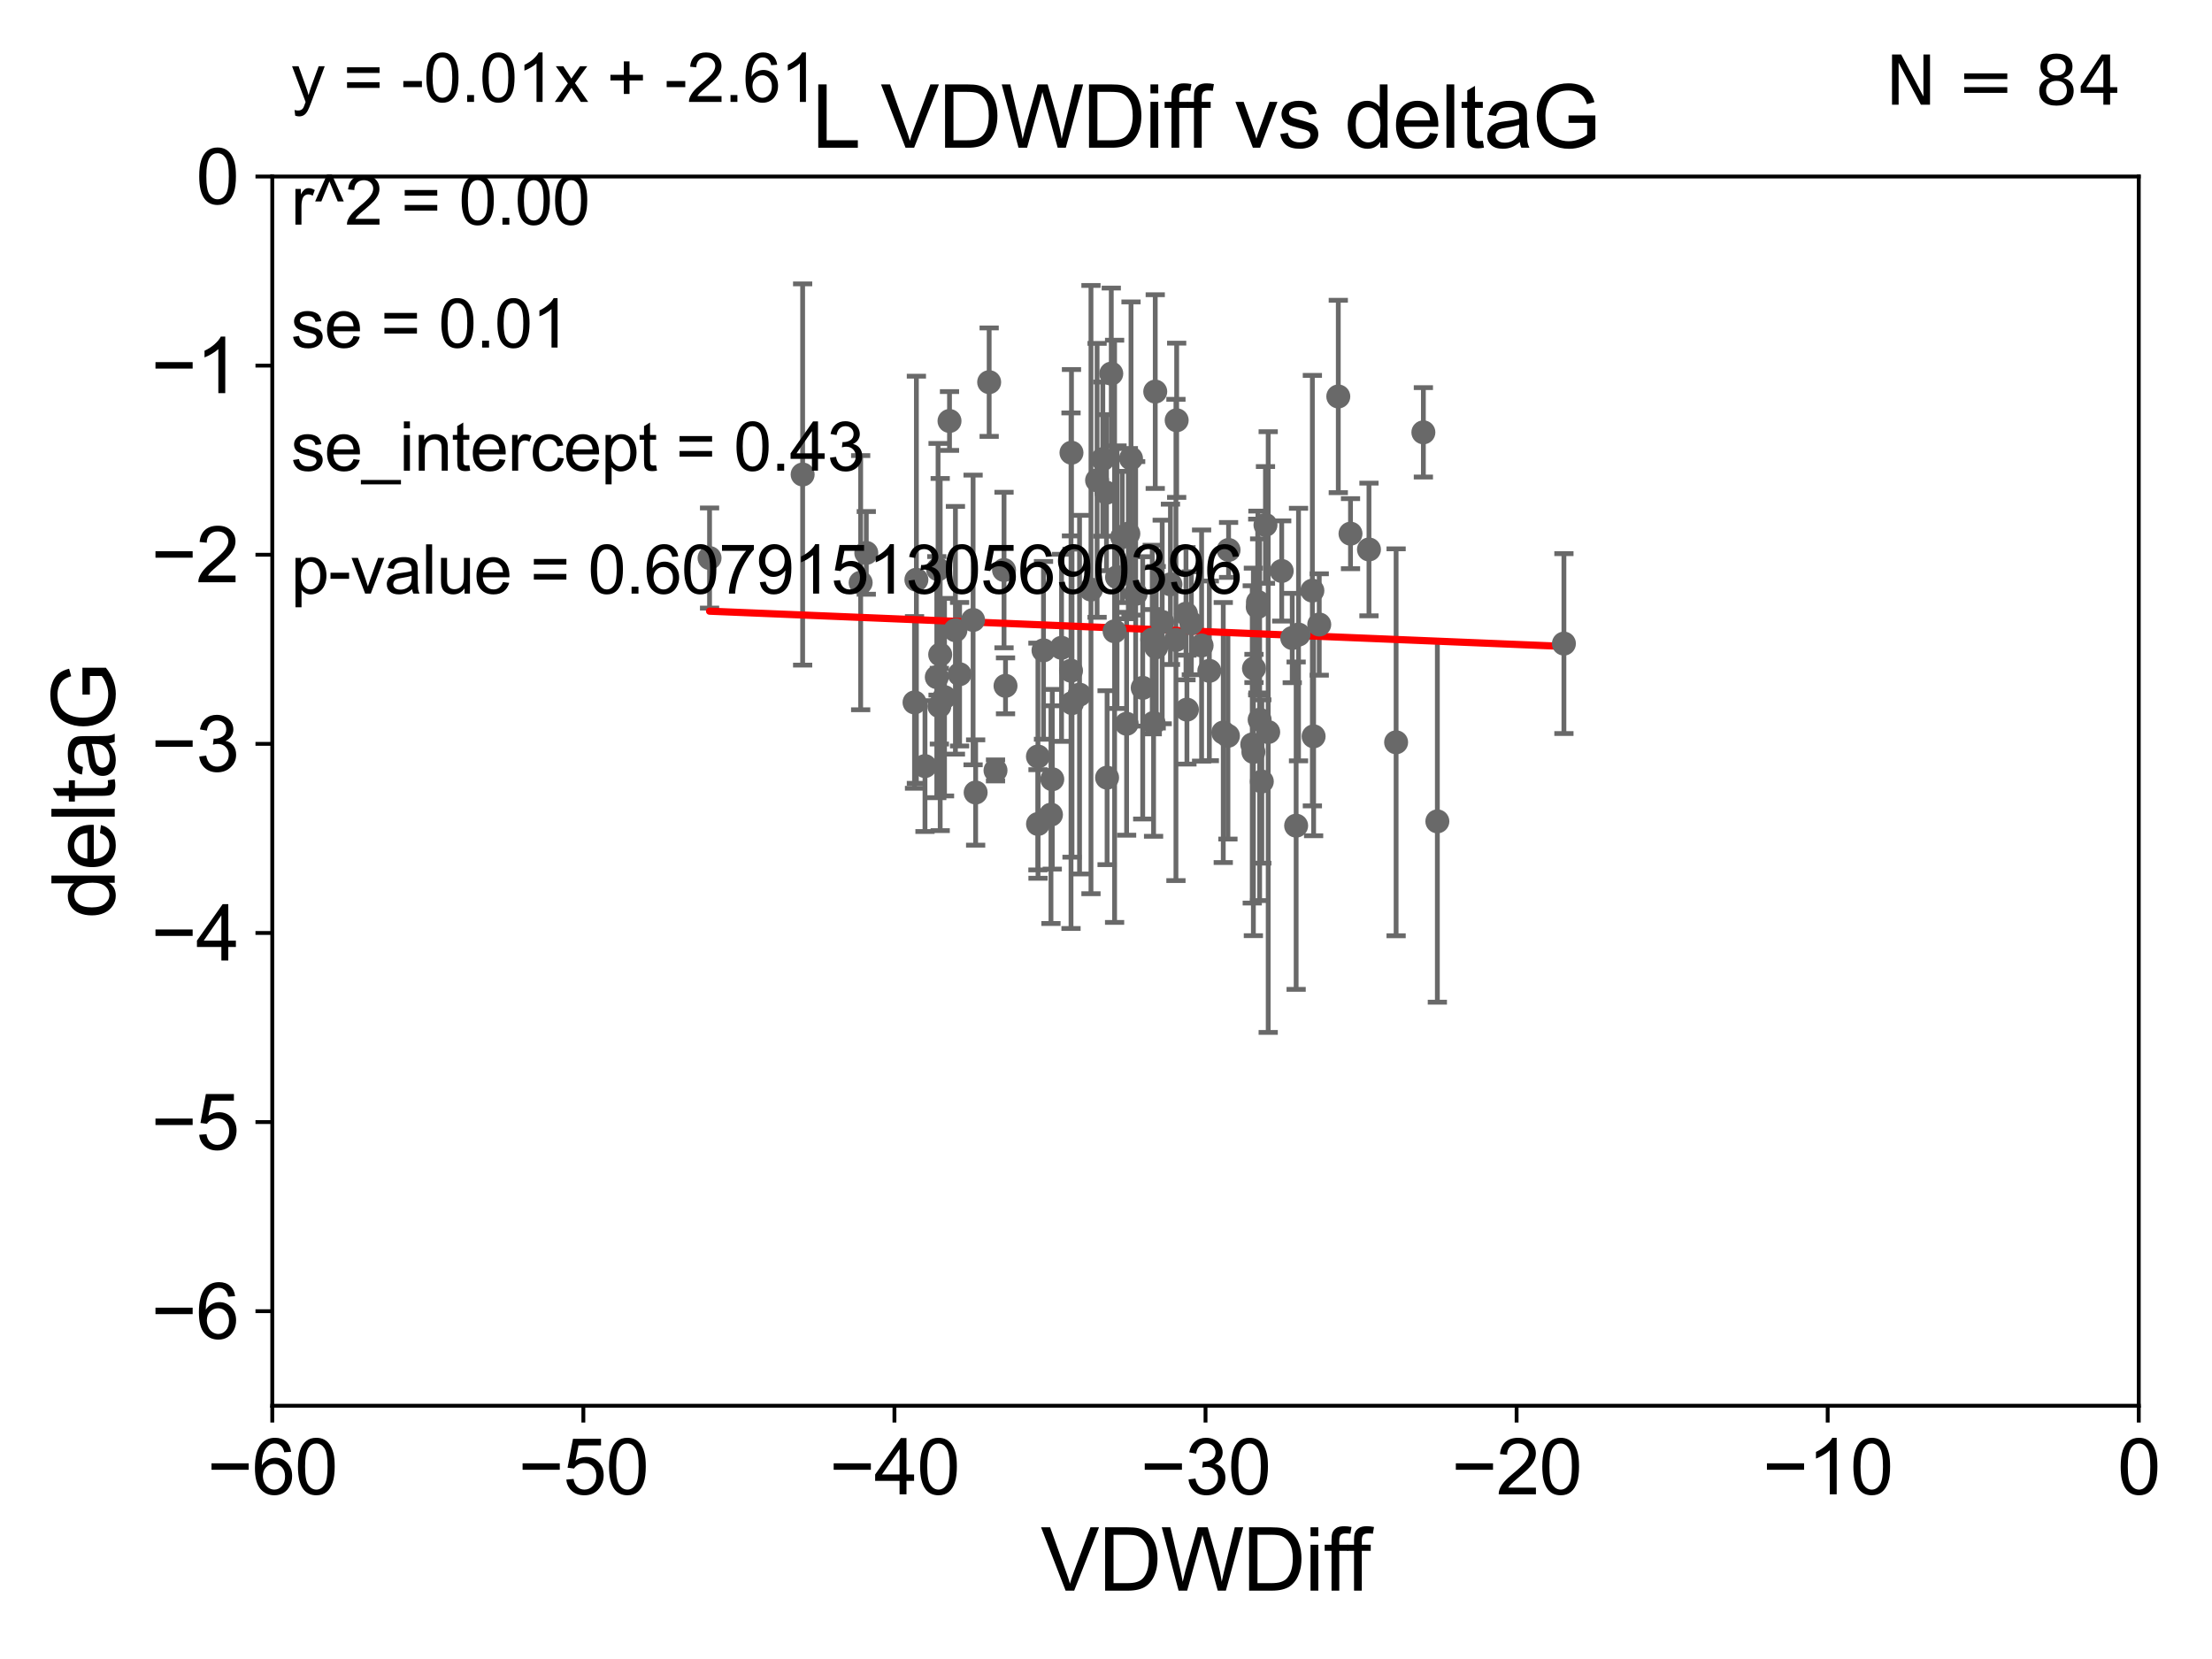 <?xml version="1.0" encoding="utf-8" standalone="no"?>
<!DOCTYPE svg PUBLIC "-//W3C//DTD SVG 1.1//EN"
  "http://www.w3.org/Graphics/SVG/1.1/DTD/svg11.dtd">
<svg xmlns:xlink="http://www.w3.org/1999/xlink" width="460.8pt" height="345.6pt" viewBox="0 0 460.8 345.6" xmlns="http://www.w3.org/2000/svg" version="1.1">
 <defs>
  <style type="text/css">*{stroke-linejoin: round; stroke-linecap: butt}</style>
 </defs>
 <g id="figure_1">
  <g id="patch_1">
   <path d="M 0 345.6 
L 460.8 345.6 
L 460.8 0 
L 0 0 
z
" style="fill: #ffffff"/>
  </g>
  <g id="axes_1">
   <g id="patch_2">
    <path d="M 56.72 292.84 
L 445.545 292.84 
L 445.545 36.775 
L 56.72 36.775 
z
" style="fill: #ffffff"/>
   </g>
   <g id="PathCollection_1">
    <defs>
     <path id="m77566e1667" d="M 0 1.118 
C 0.297 1.118 0.581 1 0.791 0.791 
C 1 0.581 1.118 0.297 1.118 0 
C 1.118 -0.297 1 -0.581 0.791 -0.791 
C 0.581 -1 0.297 -1.118 0 -1.118 
C -0.297 -1.118 -0.581 -1 -0.791 -0.791 
C -1 -0.581 -1.118 -0.297 -1.118 0 
C -1.118 0.297 -1 0.581 -0.791 0.791 
C -0.581 1 -0.297 1.118 0 1.118 
z
" style="stroke: #696969"/>
    </defs>
    <g clip-path="url(#pf555d1ab6b)">
     <use xlink:href="#m77566e1667" x="196.76" y="145.23" style="fill: #696969; stroke: #696969"/>
     <use xlink:href="#m77566e1667" x="197.8" y="87.698" style="fill: #696969; stroke: #696969"/>
     <use xlink:href="#m77566e1667" x="195.86" y="136.355" style="fill: #696969; stroke: #696969"/>
     <use xlink:href="#m77566e1667" x="195.687" y="147.105" style="fill: #696969; stroke: #696969"/>
     <use xlink:href="#m77566e1667" x="223.112" y="139.721" style="fill: #696969; stroke: #696969"/>
     <use xlink:href="#m77566e1667" x="231.499" y="77.828" style="fill: #696969; stroke: #696969"/>
     <use xlink:href="#m77566e1667" x="209.158" y="118.746" style="fill: #696969; stroke: #696969"/>
     <use xlink:href="#m77566e1667" x="240.858" y="134.833" style="fill: #696969; stroke: #696969"/>
     <use xlink:href="#m77566e1667" x="217.38" y="135.476" style="fill: #696969; stroke: #696969"/>
     <use xlink:href="#m77566e1667" x="235.055" y="111.165" style="fill: #696969; stroke: #696969"/>
     <use xlink:href="#m77566e1667" x="243.824" y="121.725" style="fill: #696969; stroke: #696969"/>
     <use xlink:href="#m77566e1667" x="224.889" y="144.71" style="fill: #696969; stroke: #696969"/>
     <use xlink:href="#m77566e1667" x="233.781" y="111.86" style="fill: #696969; stroke: #696969"/>
     <use xlink:href="#m77566e1667" x="219.208" y="162.332" style="fill: #696969; stroke: #696969"/>
     <use xlink:href="#m77566e1667" x="263.622" y="109.347" style="fill: #696969; stroke: #696969"/>
     <use xlink:href="#m77566e1667" x="262.858" y="162.803" style="fill: #696969; stroke: #696969"/>
     <use xlink:href="#m77566e1667" x="202.713" y="129.151" style="fill: #696969; stroke: #696969"/>
     <use xlink:href="#m77566e1667" x="230.627" y="162.001" style="fill: #696969; stroke: #696969"/>
     <use xlink:href="#m77566e1667" x="195.417" y="118.588" style="fill: #696969; stroke: #696969"/>
     <use xlink:href="#m77566e1667" x="247.259" y="147.828" style="fill: #696969; stroke: #696969"/>
     <use xlink:href="#m77566e1667" x="247.063" y="127.849" style="fill: #696969; stroke: #696969"/>
     <use xlink:href="#m77566e1667" x="273.391" y="123.041" style="fill: #696969; stroke: #696969"/>
     <use xlink:href="#m77566e1667" x="199.033" y="131.298" style="fill: #696969; stroke: #696969"/>
     <use xlink:href="#m77566e1667" x="180.464" y="115.177" style="fill: #696969; stroke: #696969"/>
     <use xlink:href="#m77566e1667" x="240.31" y="150.598" style="fill: #696969; stroke: #696969"/>
     <use xlink:href="#m77566e1667" x="235.611" y="95.513" style="fill: #696969; stroke: #696969"/>
     <use xlink:href="#m77566e1667" x="147.814" y="116.248" style="fill: #696969; stroke: #696969"/>
     <use xlink:href="#m77566e1667" x="230.5" y="102.633" style="fill: #696969; stroke: #696969"/>
     <use xlink:href="#m77566e1667" x="255.936" y="114.563" style="fill: #696969; stroke: #696969"/>
     <use xlink:href="#m77566e1667" x="199.902" y="140.453" style="fill: #696969; stroke: #696969"/>
     <use xlink:href="#m77566e1667" x="192.692" y="159.59" style="fill: #696969; stroke: #696969"/>
     <use xlink:href="#m77566e1667" x="261.101" y="156.638" style="fill: #696969; stroke: #696969"/>
     <use xlink:href="#m77566e1667" x="179.293" y="121.383" style="fill: #696969; stroke: #696969"/>
     <use xlink:href="#m77566e1667" x="203.245" y="165.093" style="fill: #696969; stroke: #696969"/>
     <use xlink:href="#m77566e1667" x="221.139" y="134.949" style="fill: #696969; stroke: #696969"/>
     <use xlink:href="#m77566e1667" x="251.926" y="139.749" style="fill: #696969; stroke: #696969"/>
     <use xlink:href="#m77566e1667" x="269.197" y="132.909" style="fill: #696969; stroke: #696969"/>
     <use xlink:href="#m77566e1667" x="250.315" y="134.477" style="fill: #696969; stroke: #696969"/>
     <use xlink:href="#m77566e1667" x="190.513" y="146.328" style="fill: #696969; stroke: #696969"/>
     <use xlink:href="#m77566e1667" x="195.152" y="141.058" style="fill: #696969; stroke: #696969"/>
     <use xlink:href="#m77566e1667" x="255.802" y="153.286" style="fill: #696969; stroke: #696969"/>
     <use xlink:href="#m77566e1667" x="167.204" y="98.847" style="fill: #696969; stroke: #696969"/>
     <use xlink:href="#m77566e1667" x="218.936" y="169.707" style="fill: #696969; stroke: #696969"/>
     <use xlink:href="#m77566e1667" x="206.061" y="79.61" style="fill: #696969; stroke: #696969"/>
     <use xlink:href="#m77566e1667" x="261.226" y="139.25" style="fill: #696969; stroke: #696969"/>
     <use xlink:href="#m77566e1667" x="207.383" y="160.492" style="fill: #696969; stroke: #696969"/>
     <use xlink:href="#m77566e1667" x="248.178" y="129.836" style="fill: #696969; stroke: #696969"/>
     <use xlink:href="#m77566e1667" x="262.407" y="149.932" style="fill: #696969; stroke: #696969"/>
     <use xlink:href="#m77566e1667" x="273.65" y="153.394" style="fill: #696969; stroke: #696969"/>
     <use xlink:href="#m77566e1667" x="325.793" y="134.073" style="fill: #696969; stroke: #696969"/>
     <use xlink:href="#m77566e1667" x="254.828" y="152.601" style="fill: #696969; stroke: #696969"/>
     <use xlink:href="#m77566e1667" x="245.122" y="87.548" style="fill: #696969; stroke: #696969"/>
     <use xlink:href="#m77566e1667" x="278.79" y="82.591" style="fill: #696969; stroke: #696969"/>
     <use xlink:href="#m77566e1667" x="267.004" y="118.947" style="fill: #696969; stroke: #696969"/>
     <use xlink:href="#m77566e1667" x="190.901" y="120.771" style="fill: #696969; stroke: #696969"/>
     <use xlink:href="#m77566e1667" x="228.544" y="100.063" style="fill: #696969; stroke: #696969"/>
     <use xlink:href="#m77566e1667" x="232.191" y="131.513" style="fill: #696969; stroke: #696969"/>
     <use xlink:href="#m77566e1667" x="244.97" y="133.315" style="fill: #696969; stroke: #696969"/>
     <use xlink:href="#m77566e1667" x="229.737" y="95.642" style="fill: #696969; stroke: #696969"/>
     <use xlink:href="#m77566e1667" x="223.208" y="94.308" style="fill: #696969; stroke: #696969"/>
     <use xlink:href="#m77566e1667" x="238.048" y="143.294" style="fill: #696969; stroke: #696969"/>
     <use xlink:href="#m77566e1667" x="262.008" y="126.456" style="fill: #696969; stroke: #696969"/>
     <use xlink:href="#m77566e1667" x="216.221" y="157.595" style="fill: #696969; stroke: #696969"/>
     <use xlink:href="#m77566e1667" x="216.239" y="171.65" style="fill: #696969; stroke: #696969"/>
     <use xlink:href="#m77566e1667" x="223.32" y="146.477" style="fill: #696969; stroke: #696969"/>
     <use xlink:href="#m77566e1667" x="236.579" y="123.712" style="fill: #696969; stroke: #696969"/>
     <use xlink:href="#m77566e1667" x="260.869" y="155.078" style="fill: #696969; stroke: #696969"/>
     <use xlink:href="#m77566e1667" x="234.695" y="150.773" style="fill: #696969; stroke: #696969"/>
     <use xlink:href="#m77566e1667" x="281.335" y="111.173" style="fill: #696969; stroke: #696969"/>
     <use xlink:href="#m77566e1667" x="264.189" y="152.5" style="fill: #696969; stroke: #696969"/>
     <use xlink:href="#m77566e1667" x="290.836" y="154.635" style="fill: #696969; stroke: #696969"/>
     <use xlink:href="#m77566e1667" x="232.698" y="120.238" style="fill: #696969; stroke: #696969"/>
     <use xlink:href="#m77566e1667" x="240.659" y="81.574" style="fill: #696969; stroke: #696969"/>
     <use xlink:href="#m77566e1667" x="270.01" y="172.002" style="fill: #696969; stroke: #696969"/>
     <use xlink:href="#m77566e1667" x="296.515" y="90.064" style="fill: #696969; stroke: #696969"/>
     <use xlink:href="#m77566e1667" x="227.271" y="122.821" style="fill: #696969; stroke: #696969"/>
     <use xlink:href="#m77566e1667" x="262.051" y="125.417" style="fill: #696969; stroke: #696969"/>
     <use xlink:href="#m77566e1667" x="270.506" y="132.193" style="fill: #696969; stroke: #696969"/>
     <use xlink:href="#m77566e1667" x="299.428" y="171.105" style="fill: #696969; stroke: #696969"/>
     <use xlink:href="#m77566e1667" x="274.823" y="130.093" style="fill: #696969; stroke: #696969"/>
     <use xlink:href="#m77566e1667" x="285.181" y="114.464" style="fill: #696969; stroke: #696969"/>
     <use xlink:href="#m77566e1667" x="240.035" y="133.234" style="fill: #696969; stroke: #696969"/>
     <use xlink:href="#m77566e1667" x="242.109" y="129.563" style="fill: #696969; stroke: #696969"/>
     <use xlink:href="#m77566e1667" x="209.468" y="142.874" style="fill: #696969; stroke: #696969"/>
    </g>
   </g>
   <g id="matplotlib.axis_1">
    <g id="xtick_1">
     <g id="line2d_1">
      <defs>
       <path id="m89c1070a82" d="M 0 0 
L 0 3.5 
" style="stroke: #000000; stroke-width: 0.8"/>
      </defs>
      <g>
       <use xlink:href="#m89c1070a82" x="56.72" y="292.84" style="stroke: #000000; stroke-width: 0.8"/>
      </g>
     </g>
     <g id="text_1">
      <!-- −60 -->
      <g transform="translate(43.15 311.293)scale(0.16 -0.16)">
       <defs>
        <path id="ArialMT-2212" d="M 3381 1997 
L 356 1997 
L 356 2522 
L 3381 2522 
L 3381 1997 
z
" transform="scale(0.016)"/>
        <path id="ArialMT-36" d="M 3184 3459 
L 2625 3416 
Q 2550 3747 2413 3897 
Q 2184 4138 1850 4138 
Q 1581 4138 1378 3988 
Q 1113 3794 959 3422 
Q 806 3050 800 2363 
Q 1003 2672 1297 2822 
Q 1591 2972 1913 2972 
Q 2475 2972 2870 2558 
Q 3266 2144 3266 1488 
Q 3266 1056 3080 686 
Q 2894 316 2569 119 
Q 2244 -78 1831 -78 
Q 1128 -78 684 439 
Q 241 956 241 2144 
Q 241 3472 731 4075 
Q 1159 4600 1884 4600 
Q 2425 4600 2770 4297 
Q 3116 3994 3184 3459 
z
M 888 1484 
Q 888 1194 1011 928 
Q 1134 663 1356 523 
Q 1578 384 1822 384 
Q 2178 384 2434 671 
Q 2691 959 2691 1453 
Q 2691 1928 2437 2201 
Q 2184 2475 1800 2475 
Q 1419 2475 1153 2201 
Q 888 1928 888 1484 
z
" transform="scale(0.016)"/>
        <path id="ArialMT-30" d="M 266 2259 
Q 266 3072 433 3567 
Q 600 4063 929 4331 
Q 1259 4600 1759 4600 
Q 2128 4600 2406 4451 
Q 2684 4303 2865 4023 
Q 3047 3744 3150 3342 
Q 3253 2941 3253 2259 
Q 3253 1453 3087 958 
Q 2922 463 2592 192 
Q 2263 -78 1759 -78 
Q 1097 -78 719 397 
Q 266 969 266 2259 
z
M 844 2259 
Q 844 1131 1108 757 
Q 1372 384 1759 384 
Q 2147 384 2411 759 
Q 2675 1134 2675 2259 
Q 2675 3391 2411 3762 
Q 2147 4134 1753 4134 
Q 1366 4134 1134 3806 
Q 844 3388 844 2259 
z
" transform="scale(0.016)"/>
       </defs>
       <use xlink:href="#ArialMT-2212"/>
       <use xlink:href="#ArialMT-36" x="58.398"/>
       <use xlink:href="#ArialMT-30" x="114.014"/>
      </g>
     </g>
    </g>
    <g id="xtick_2">
     <g id="line2d_2">
      <g>
       <use xlink:href="#m89c1070a82" x="121.524" y="292.84" style="stroke: #000000; stroke-width: 0.8"/>
      </g>
     </g>
     <g id="text_2">
      <!-- −50 -->
      <g transform="translate(107.954 311.293)scale(0.16 -0.16)">
       <defs>
        <path id="ArialMT-35" d="M 266 1200 
L 856 1250 
Q 922 819 1161 601 
Q 1400 384 1738 384 
Q 2144 384 2425 690 
Q 2706 997 2706 1503 
Q 2706 1984 2436 2262 
Q 2166 2541 1728 2541 
Q 1456 2541 1237 2417 
Q 1019 2294 894 2097 
L 366 2166 
L 809 4519 
L 3088 4519 
L 3088 3981 
L 1259 3981 
L 1013 2750 
Q 1425 3038 1878 3038 
Q 2478 3038 2890 2622 
Q 3303 2206 3303 1553 
Q 3303 931 2941 478 
Q 2500 -78 1738 -78 
Q 1113 -78 717 272 
Q 322 622 266 1200 
z
" transform="scale(0.016)"/>
       </defs>
       <use xlink:href="#ArialMT-2212"/>
       <use xlink:href="#ArialMT-35" x="58.398"/>
       <use xlink:href="#ArialMT-30" x="114.014"/>
      </g>
     </g>
    </g>
    <g id="xtick_3">
     <g id="line2d_3">
      <g>
       <use xlink:href="#m89c1070a82" x="186.328" y="292.84" style="stroke: #000000; stroke-width: 0.8"/>
      </g>
     </g>
     <g id="text_3">
      <!-- −40 -->
      <g transform="translate(172.758 311.293)scale(0.16 -0.16)">
       <defs>
        <path id="ArialMT-34" d="M 2069 0 
L 2069 1097 
L 81 1097 
L 81 1613 
L 2172 4581 
L 2631 4581 
L 2631 1613 
L 3250 1613 
L 3250 1097 
L 2631 1097 
L 2631 0 
L 2069 0 
z
M 2069 1613 
L 2069 3678 
L 634 1613 
L 2069 1613 
z
" transform="scale(0.016)"/>
       </defs>
       <use xlink:href="#ArialMT-2212"/>
       <use xlink:href="#ArialMT-34" x="58.398"/>
       <use xlink:href="#ArialMT-30" x="114.014"/>
      </g>
     </g>
    </g>
    <g id="xtick_4">
     <g id="line2d_4">
      <g>
       <use xlink:href="#m89c1070a82" x="251.132" y="292.84" style="stroke: #000000; stroke-width: 0.8"/>
      </g>
     </g>
     <g id="text_4">
      <!-- −30 -->
      <g transform="translate(237.562 311.293)scale(0.16 -0.16)">
       <defs>
        <path id="ArialMT-33" d="M 269 1209 
L 831 1284 
Q 928 806 1161 595 
Q 1394 384 1728 384 
Q 2125 384 2398 659 
Q 2672 934 2672 1341 
Q 2672 1728 2419 1979 
Q 2166 2231 1775 2231 
Q 1616 2231 1378 2169 
L 1441 2663 
Q 1497 2656 1531 2656 
Q 1891 2656 2178 2843 
Q 2466 3031 2466 3422 
Q 2466 3731 2256 3934 
Q 2047 4138 1716 4138 
Q 1388 4138 1169 3931 
Q 950 3725 888 3313 
L 325 3413 
Q 428 3978 793 4289 
Q 1159 4600 1703 4600 
Q 2078 4600 2393 4439 
Q 2709 4278 2876 4000 
Q 3044 3722 3044 3409 
Q 3044 3113 2884 2869 
Q 2725 2625 2413 2481 
Q 2819 2388 3044 2092 
Q 3269 1797 3269 1353 
Q 3269 753 2831 336 
Q 2394 -81 1725 -81 
Q 1122 -81 723 278 
Q 325 638 269 1209 
z
" transform="scale(0.016)"/>
       </defs>
       <use xlink:href="#ArialMT-2212"/>
       <use xlink:href="#ArialMT-33" x="58.398"/>
       <use xlink:href="#ArialMT-30" x="114.014"/>
      </g>
     </g>
    </g>
    <g id="xtick_5">
     <g id="line2d_5">
      <g>
       <use xlink:href="#m89c1070a82" x="315.937" y="292.84" style="stroke: #000000; stroke-width: 0.8"/>
      </g>
     </g>
     <g id="text_5">
      <!-- −20 -->
      <g transform="translate(302.367 311.293)scale(0.16 -0.16)">
       <defs>
        <path id="ArialMT-32" d="M 3222 541 
L 3222 0 
L 194 0 
Q 188 203 259 391 
Q 375 700 629 1000 
Q 884 1300 1366 1694 
Q 2113 2306 2375 2664 
Q 2638 3022 2638 3341 
Q 2638 3675 2398 3904 
Q 2159 4134 1775 4134 
Q 1369 4134 1125 3890 
Q 881 3647 878 3216 
L 300 3275 
Q 359 3922 746 4261 
Q 1134 4600 1788 4600 
Q 2447 4600 2831 4234 
Q 3216 3869 3216 3328 
Q 3216 3053 3103 2787 
Q 2991 2522 2730 2228 
Q 2469 1934 1863 1422 
Q 1356 997 1212 845 
Q 1069 694 975 541 
L 3222 541 
z
" transform="scale(0.016)"/>
       </defs>
       <use xlink:href="#ArialMT-2212"/>
       <use xlink:href="#ArialMT-32" x="58.398"/>
       <use xlink:href="#ArialMT-30" x="114.014"/>
      </g>
     </g>
    </g>
    <g id="xtick_6">
     <g id="line2d_6">
      <g>
       <use xlink:href="#m89c1070a82" x="380.741" y="292.84" style="stroke: #000000; stroke-width: 0.8"/>
      </g>
     </g>
     <g id="text_6">
      <!-- −10 -->
      <g transform="translate(367.171 311.293)scale(0.16 -0.16)">
       <defs>
        <path id="ArialMT-31" d="M 2384 0 
L 1822 0 
L 1822 3584 
Q 1619 3391 1289 3197 
Q 959 3003 697 2906 
L 697 3450 
Q 1169 3672 1522 3987 
Q 1875 4303 2022 4600 
L 2384 4600 
L 2384 0 
z
" transform="scale(0.016)"/>
       </defs>
       <use xlink:href="#ArialMT-2212"/>
       <use xlink:href="#ArialMT-31" x="58.398"/>
       <use xlink:href="#ArialMT-30" x="114.014"/>
      </g>
     </g>
    </g>
    <g id="xtick_7">
     <g id="line2d_7">
      <g>
       <use xlink:href="#m89c1070a82" x="445.545" y="292.84" style="stroke: #000000; stroke-width: 0.8"/>
      </g>
     </g>
     <g id="text_7">
      <!-- 0 -->
      <g transform="translate(441.096 311.293)scale(0.16 -0.16)">
       <use xlink:href="#ArialMT-30"/>
      </g>
     </g>
    </g>
    <g id="text_8">
     <!-- VDWDiff -->
     <g transform="translate(216.792 331.357)scale(0.18 -0.18)">
      <defs>
       <path id="ArialMT-56" d="M 1803 0 
L 28 4581 
L 684 4581 
L 1875 1253 
Q 2019 853 2116 503 
Q 2222 878 2363 1253 
L 3600 4581 
L 4219 4581 
L 2425 0 
L 1803 0 
z
" transform="scale(0.016)"/>
       <path id="ArialMT-44" d="M 494 0 
L 494 4581 
L 2072 4581 
Q 2606 4581 2888 4516 
Q 3281 4425 3559 4188 
Q 3922 3881 4101 3404 
Q 4281 2928 4281 2316 
Q 4281 1794 4159 1391 
Q 4038 988 3847 723 
Q 3656 459 3429 307 
Q 3203 156 2883 78 
Q 2563 0 2147 0 
L 494 0 
z
M 1100 541 
L 2078 541 
Q 2531 541 2789 625 
Q 3047 709 3200 863 
Q 3416 1078 3536 1442 
Q 3656 1806 3656 2325 
Q 3656 3044 3420 3430 
Q 3184 3816 2847 3947 
Q 2603 4041 2063 4041 
L 1100 4041 
L 1100 541 
z
" transform="scale(0.016)"/>
       <path id="ArialMT-57" d="M 1294 0 
L 78 4581 
L 700 4581 
L 1397 1578 
Q 1509 1106 1591 641 
Q 1766 1375 1797 1488 
L 2669 4581 
L 3400 4581 
L 4056 2263 
Q 4303 1400 4413 641 
Q 4500 1075 4641 1638 
L 5359 4581 
L 5969 4581 
L 4713 0 
L 4128 0 
L 3163 3491 
Q 3041 3928 3019 4028 
Q 2947 3713 2884 3491 
L 1913 0 
L 1294 0 
z
" transform="scale(0.016)"/>
       <path id="ArialMT-69" d="M 425 3934 
L 425 4581 
L 988 4581 
L 988 3934 
L 425 3934 
z
M 425 0 
L 425 3319 
L 988 3319 
L 988 0 
L 425 0 
z
" transform="scale(0.016)"/>
       <path id="ArialMT-66" d="M 556 0 
L 556 2881 
L 59 2881 
L 59 3319 
L 556 3319 
L 556 3672 
Q 556 4006 616 4169 
Q 697 4388 901 4523 
Q 1106 4659 1475 4659 
Q 1713 4659 2000 4603 
L 1916 4113 
Q 1741 4144 1584 4144 
Q 1328 4144 1222 4034 
Q 1116 3925 1116 3625 
L 1116 3319 
L 1763 3319 
L 1763 2881 
L 1116 2881 
L 1116 0 
L 556 0 
z
" transform="scale(0.016)"/>
      </defs>
      <use xlink:href="#ArialMT-56"/>
      <use xlink:href="#ArialMT-44" x="66.699"/>
      <use xlink:href="#ArialMT-57" x="138.916"/>
      <use xlink:href="#ArialMT-44" x="233.301"/>
      <use xlink:href="#ArialMT-69" x="305.518"/>
      <use xlink:href="#ArialMT-66" x="327.734"/>
      <use xlink:href="#ArialMT-66" x="353.768"/>
     </g>
    </g>
   </g>
   <g id="matplotlib.axis_2">
    <g id="ytick_1">
     <g id="line2d_8">
      <defs>
       <path id="m0b136e1e97" d="M 0 0 
L -3.5 0 
" style="stroke: #000000; stroke-width: 0.8"/>
      </defs>
      <g>
       <use xlink:href="#m0b136e1e97" x="56.72" y="273.143" style="stroke: #000000; stroke-width: 0.8"/>
      </g>
     </g>
     <g id="text_9">
      <!-- −6 -->
      <g transform="translate(31.477 278.869)scale(0.16 -0.16)">
       <use xlink:href="#ArialMT-2212"/>
       <use xlink:href="#ArialMT-36" x="58.398"/>
      </g>
     </g>
    </g>
    <g id="ytick_2">
     <g id="line2d_9">
      <g>
       <use xlink:href="#m0b136e1e97" x="56.72" y="233.748" style="stroke: #000000; stroke-width: 0.8"/>
      </g>
     </g>
     <g id="text_10">
      <!-- −5 -->
      <g transform="translate(31.477 239.474)scale(0.16 -0.16)">
       <use xlink:href="#ArialMT-2212"/>
       <use xlink:href="#ArialMT-35" x="58.398"/>
      </g>
     </g>
    </g>
    <g id="ytick_3">
     <g id="line2d_10">
      <g>
       <use xlink:href="#m0b136e1e97" x="56.72" y="194.353" style="stroke: #000000; stroke-width: 0.8"/>
      </g>
     </g>
     <g id="text_11">
      <!-- −4 -->
      <g transform="translate(31.477 200.08)scale(0.16 -0.16)">
       <use xlink:href="#ArialMT-2212"/>
       <use xlink:href="#ArialMT-34" x="58.398"/>
      </g>
     </g>
    </g>
    <g id="ytick_4">
     <g id="line2d_11">
      <g>
       <use xlink:href="#m0b136e1e97" x="56.72" y="154.959" style="stroke: #000000; stroke-width: 0.8"/>
      </g>
     </g>
     <g id="text_12">
      <!-- −3 -->
      <g transform="translate(31.477 160.685)scale(0.16 -0.16)">
       <use xlink:href="#ArialMT-2212"/>
       <use xlink:href="#ArialMT-33" x="58.398"/>
      </g>
     </g>
    </g>
    <g id="ytick_5">
     <g id="line2d_12">
      <g>
       <use xlink:href="#m0b136e1e97" x="56.72" y="115.564" style="stroke: #000000; stroke-width: 0.8"/>
      </g>
     </g>
     <g id="text_13">
      <!-- −2 -->
      <g transform="translate(31.477 121.29)scale(0.16 -0.16)">
       <use xlink:href="#ArialMT-2212"/>
       <use xlink:href="#ArialMT-32" x="58.398"/>
      </g>
     </g>
    </g>
    <g id="ytick_6">
     <g id="line2d_13">
      <g>
       <use xlink:href="#m0b136e1e97" x="56.72" y="76.17" style="stroke: #000000; stroke-width: 0.8"/>
      </g>
     </g>
     <g id="text_14">
      <!-- −1 -->
      <g transform="translate(31.477 81.896)scale(0.16 -0.16)">
       <use xlink:href="#ArialMT-2212"/>
       <use xlink:href="#ArialMT-31" x="58.398"/>
      </g>
     </g>
    </g>
    <g id="ytick_7">
     <g id="line2d_14">
      <g>
       <use xlink:href="#m0b136e1e97" x="56.72" y="36.775" style="stroke: #000000; stroke-width: 0.8"/>
      </g>
     </g>
     <g id="text_15">
      <!-- 0 -->
      <g transform="translate(40.822 42.501)scale(0.16 -0.16)">
       <use xlink:href="#ArialMT-30"/>
      </g>
     </g>
    </g>
    <g id="text_16">
     <!-- deltaG -->
     <g transform="translate(23.9 191.322)rotate(-90)scale(0.18 -0.18)">
      <defs>
       <path id="ArialMT-64" d="M 2575 0 
L 2575 419 
Q 2259 -75 1647 -75 
Q 1250 -75 917 144 
Q 584 363 401 755 
Q 219 1147 219 1656 
Q 219 2153 384 2558 
Q 550 2963 881 3178 
Q 1213 3394 1622 3394 
Q 1922 3394 2156 3267 
Q 2391 3141 2538 2938 
L 2538 4581 
L 3097 4581 
L 3097 0 
L 2575 0 
z
M 797 1656 
Q 797 1019 1065 703 
Q 1334 388 1700 388 
Q 2069 388 2326 689 
Q 2584 991 2584 1609 
Q 2584 2291 2321 2609 
Q 2059 2928 1675 2928 
Q 1300 2928 1048 2622 
Q 797 2316 797 1656 
z
" transform="scale(0.016)"/>
       <path id="ArialMT-65" d="M 2694 1069 
L 3275 997 
Q 3138 488 2766 206 
Q 2394 -75 1816 -75 
Q 1088 -75 661 373 
Q 234 822 234 1631 
Q 234 2469 665 2931 
Q 1097 3394 1784 3394 
Q 2450 3394 2872 2941 
Q 3294 2488 3294 1666 
Q 3294 1616 3291 1516 
L 816 1516 
Q 847 969 1125 678 
Q 1403 388 1819 388 
Q 2128 388 2347 550 
Q 2566 713 2694 1069 
z
M 847 1978 
L 2700 1978 
Q 2663 2397 2488 2606 
Q 2219 2931 1791 2931 
Q 1403 2931 1139 2672 
Q 875 2413 847 1978 
z
" transform="scale(0.016)"/>
       <path id="ArialMT-6c" d="M 409 0 
L 409 4581 
L 972 4581 
L 972 0 
L 409 0 
z
" transform="scale(0.016)"/>
       <path id="ArialMT-74" d="M 1650 503 
L 1731 6 
Q 1494 -44 1306 -44 
Q 1000 -44 831 53 
Q 663 150 594 308 
Q 525 466 525 972 
L 525 2881 
L 113 2881 
L 113 3319 
L 525 3319 
L 525 4141 
L 1084 4478 
L 1084 3319 
L 1650 3319 
L 1650 2881 
L 1084 2881 
L 1084 941 
Q 1084 700 1114 631 
Q 1144 563 1211 522 
Q 1278 481 1403 481 
Q 1497 481 1650 503 
z
" transform="scale(0.016)"/>
       <path id="ArialMT-61" d="M 2588 409 
Q 2275 144 1986 34 
Q 1697 -75 1366 -75 
Q 819 -75 525 192 
Q 231 459 231 875 
Q 231 1119 342 1320 
Q 453 1522 633 1644 
Q 813 1766 1038 1828 
Q 1203 1872 1538 1913 
Q 2219 1994 2541 2106 
Q 2544 2222 2544 2253 
Q 2544 2597 2384 2738 
Q 2169 2928 1744 2928 
Q 1347 2928 1158 2789 
Q 969 2650 878 2297 
L 328 2372 
Q 403 2725 575 2942 
Q 747 3159 1072 3276 
Q 1397 3394 1825 3394 
Q 2250 3394 2515 3294 
Q 2781 3194 2906 3042 
Q 3031 2891 3081 2659 
Q 3109 2516 3109 2141 
L 3109 1391 
Q 3109 606 3145 398 
Q 3181 191 3288 0 
L 2700 0 
Q 2613 175 2588 409 
z
M 2541 1666 
Q 2234 1541 1622 1453 
Q 1275 1403 1131 1340 
Q 988 1278 909 1158 
Q 831 1038 831 891 
Q 831 666 1001 516 
Q 1172 366 1500 366 
Q 1825 366 2078 508 
Q 2331 650 2450 897 
Q 2541 1088 2541 1459 
L 2541 1666 
z
" transform="scale(0.016)"/>
       <path id="ArialMT-47" d="M 2638 1797 
L 2638 2334 
L 4578 2338 
L 4578 638 
Q 4131 281 3656 101 
Q 3181 -78 2681 -78 
Q 2006 -78 1454 211 
Q 903 500 622 1047 
Q 341 1594 341 2269 
Q 341 2938 620 3517 
Q 900 4097 1425 4378 
Q 1950 4659 2634 4659 
Q 3131 4659 3532 4498 
Q 3934 4338 4162 4050 
Q 4391 3763 4509 3300 
L 3963 3150 
Q 3859 3500 3706 3700 
Q 3553 3900 3268 4020 
Q 2984 4141 2638 4141 
Q 2222 4141 1919 4014 
Q 1616 3888 1430 3681 
Q 1244 3475 1141 3228 
Q 966 2803 966 2306 
Q 966 1694 1177 1281 
Q 1388 869 1791 669 
Q 2194 469 2647 469 
Q 3041 469 3416 620 
Q 3791 772 3984 944 
L 3984 1797 
L 2638 1797 
z
" transform="scale(0.016)"/>
      </defs>
      <use xlink:href="#ArialMT-64"/>
      <use xlink:href="#ArialMT-65" x="55.615"/>
      <use xlink:href="#ArialMT-6c" x="111.23"/>
      <use xlink:href="#ArialMT-74" x="133.447"/>
      <use xlink:href="#ArialMT-61" x="161.23"/>
      <use xlink:href="#ArialMT-47" x="216.846"/>
     </g>
    </g>
   </g>
   <g id="LineCollection_1">
    <path d="M 196.76 165.806 
L 196.76 124.654 
" clip-path="url(#pf555d1ab6b)" style="fill: none; stroke: #696969"/>
    <path d="M 197.8 93.824 
L 197.8 81.573 
" clip-path="url(#pf555d1ab6b)" style="fill: none; stroke: #696969"/>
    <path d="M 195.86 173.033 
L 195.86 99.676 
" clip-path="url(#pf555d1ab6b)" style="fill: none; stroke: #696969"/>
    <path d="M 195.687 154.992 
L 195.687 139.219 
" clip-path="url(#pf555d1ab6b)" style="fill: none; stroke: #696969"/>
    <path d="M 223.112 193.417 
L 223.112 86.025 
" clip-path="url(#pf555d1ab6b)" style="fill: none; stroke: #696969"/>
    <path d="M 231.499 95.649 
L 231.499 60.008 
" clip-path="url(#pf555d1ab6b)" style="fill: none; stroke: #696969"/>
    <path d="M 209.158 134.945 
L 209.158 102.547 
" clip-path="url(#pf555d1ab6b)" style="fill: none; stroke: #696969"/>
    <path d="M 240.858 151.66 
L 240.858 118.007 
" clip-path="url(#pf555d1ab6b)" style="fill: none; stroke: #696969"/>
    <path d="M 217.38 153.992 
L 217.38 116.96 
" clip-path="url(#pf555d1ab6b)" style="fill: none; stroke: #696969"/>
    <path d="M 235.055 128.893 
L 235.055 93.437 
" clip-path="url(#pf555d1ab6b)" style="fill: none; stroke: #696969"/>
    <path d="M 243.824 138.425 
L 243.824 105.025 
" clip-path="url(#pf555d1ab6b)" style="fill: none; stroke: #696969"/>
    <path d="M 224.889 182.067 
L 224.889 107.352 
" clip-path="url(#pf555d1ab6b)" style="fill: none; stroke: #696969"/>
    <path d="M 233.781 125.524 
L 233.781 98.195 
" clip-path="url(#pf555d1ab6b)" style="fill: none; stroke: #696969"/>
    <path d="M 219.208 181.049 
L 219.208 143.615 
" clip-path="url(#pf555d1ab6b)" style="fill: none; stroke: #696969"/>
    <path d="M 263.622 121.504 
L 263.622 97.189 
" clip-path="url(#pf555d1ab6b)" style="fill: none; stroke: #696969"/>
    <path d="M 262.858 179.82 
L 262.858 145.786 
" clip-path="url(#pf555d1ab6b)" style="fill: none; stroke: #696969"/>
    <path d="M 202.713 159.324 
L 202.713 98.977 
" clip-path="url(#pf555d1ab6b)" style="fill: none; stroke: #696969"/>
    <path d="M 230.627 180.12 
L 230.627 143.883 
" clip-path="url(#pf555d1ab6b)" style="fill: none; stroke: #696969"/>
    <path d="M 195.417 144.797 
L 195.417 92.379 
" clip-path="url(#pf555d1ab6b)" style="fill: none; stroke: #696969"/>
    <path d="M 247.259 159.172 
L 247.259 136.484 
" clip-path="url(#pf555d1ab6b)" style="fill: none; stroke: #696969"/>
    <path d="M 247.063 141.627 
L 247.063 114.071 
" clip-path="url(#pf555d1ab6b)" style="fill: none; stroke: #696969"/>
    <path d="M 273.391 167.879 
L 273.391 78.203 
" clip-path="url(#pf555d1ab6b)" style="fill: none; stroke: #696969"/>
    <path d="M 199.033 157.097 
L 199.033 105.499 
" clip-path="url(#pf555d1ab6b)" style="fill: none; stroke: #696969"/>
    <path d="M 180.464 123.791 
L 180.464 106.563 
" clip-path="url(#pf555d1ab6b)" style="fill: none; stroke: #696969"/>
    <path d="M 240.31 174.214 
L 240.31 126.981 
" clip-path="url(#pf555d1ab6b)" style="fill: none; stroke: #696969"/>
    <path d="M 235.611 128.129 
L 235.611 62.896 
" clip-path="url(#pf555d1ab6b)" style="fill: none; stroke: #696969"/>
    <path d="M 147.814 126.679 
L 147.814 105.817 
" clip-path="url(#pf555d1ab6b)" style="fill: none; stroke: #696969"/>
    <path d="M 230.5 118.887 
L 230.5 86.379 
" clip-path="url(#pf555d1ab6b)" style="fill: none; stroke: #696969"/>
    <path d="M 255.936 120.284 
L 255.936 108.841 
" clip-path="url(#pf555d1ab6b)" style="fill: none; stroke: #696969"/>
    <path d="M 199.902 155.399 
L 199.902 125.507 
" clip-path="url(#pf555d1ab6b)" style="fill: none; stroke: #696969"/>
    <path d="M 192.692 173.215 
L 192.692 145.966 
" clip-path="url(#pf555d1ab6b)" style="fill: none; stroke: #696969"/>
    <path d="M 261.101 194.918 
L 261.101 118.357 
" clip-path="url(#pf555d1ab6b)" style="fill: none; stroke: #696969"/>
    <path d="M 179.293 147.859 
L 179.293 94.907 
" clip-path="url(#pf555d1ab6b)" style="fill: none; stroke: #696969"/>
    <path d="M 203.245 176.064 
L 203.245 154.122 
" clip-path="url(#pf555d1ab6b)" style="fill: none; stroke: #696969"/>
    <path d="M 221.139 154.437 
L 221.139 115.462 
" clip-path="url(#pf555d1ab6b)" style="fill: none; stroke: #696969"/>
    <path d="M 251.926 158.467 
L 251.926 121.031 
" clip-path="url(#pf555d1ab6b)" style="fill: none; stroke: #696969"/>
    <path d="M 269.197 142.215 
L 269.197 123.603 
" clip-path="url(#pf555d1ab6b)" style="fill: none; stroke: #696969"/>
    <path d="M 250.315 158.551 
L 250.315 110.403 
" clip-path="url(#pf555d1ab6b)" style="fill: none; stroke: #696969"/>
    <path d="M 190.513 164.211 
L 190.513 128.446 
" clip-path="url(#pf555d1ab6b)" style="fill: none; stroke: #696969"/>
    <path d="M 195.152 166.171 
L 195.152 115.946 
" clip-path="url(#pf555d1ab6b)" style="fill: none; stroke: #696969"/>
    <path d="M 255.802 174.791 
L 255.802 131.781 
" clip-path="url(#pf555d1ab6b)" style="fill: none; stroke: #696969"/>
    <path d="M 167.204 138.555 
L 167.204 59.139 
" clip-path="url(#pf555d1ab6b)" style="fill: none; stroke: #696969"/>
    <path d="M 218.936 192.38 
L 218.936 147.034 
" clip-path="url(#pf555d1ab6b)" style="fill: none; stroke: #696969"/>
    <path d="M 206.061 90.908 
L 206.061 68.312 
" clip-path="url(#pf555d1ab6b)" style="fill: none; stroke: #696969"/>
    <path d="M 261.226 142.19 
L 261.226 136.31 
" clip-path="url(#pf555d1ab6b)" style="fill: none; stroke: #696969"/>
    <path d="M 207.383 162.682 
L 207.383 158.302 
" clip-path="url(#pf555d1ab6b)" style="fill: none; stroke: #696969"/>
    <path d="M 248.178 140.557 
L 248.178 119.114 
" clip-path="url(#pf555d1ab6b)" style="fill: none; stroke: #696969"/>
    <path d="M 262.407 187.61 
L 262.407 112.254 
" clip-path="url(#pf555d1ab6b)" style="fill: none; stroke: #696969"/>
    <path d="M 273.65 174.106 
L 273.65 132.682 
" clip-path="url(#pf555d1ab6b)" style="fill: none; stroke: #696969"/>
    <path d="M 325.793 152.809 
L 325.793 115.337 
" clip-path="url(#pf555d1ab6b)" style="fill: none; stroke: #696969"/>
    <path d="M 254.828 179.684 
L 254.828 125.519 
" clip-path="url(#pf555d1ab6b)" style="fill: none; stroke: #696969"/>
    <path d="M 245.122 103.614 
L 245.122 71.483 
" clip-path="url(#pf555d1ab6b)" style="fill: none; stroke: #696969"/>
    <path d="M 278.79 102.628 
L 278.79 62.553 
" clip-path="url(#pf555d1ab6b)" style="fill: none; stroke: #696969"/>
    <path d="M 267.004 129.381 
L 267.004 108.513 
" clip-path="url(#pf555d1ab6b)" style="fill: none; stroke: #696969"/>
    <path d="M 190.901 163.177 
L 190.901 78.364 
" clip-path="url(#pf555d1ab6b)" style="fill: none; stroke: #696969"/>
    <path d="M 228.544 128.594 
L 228.544 71.532 
" clip-path="url(#pf555d1ab6b)" style="fill: none; stroke: #696969"/>
    <path d="M 232.191 192.152 
L 232.191 70.874 
" clip-path="url(#pf555d1ab6b)" style="fill: none; stroke: #696969"/>
    <path d="M 244.97 183.444 
L 244.97 83.187 
" clip-path="url(#pf555d1ab6b)" style="fill: none; stroke: #696969"/>
    <path d="M 229.737 111.697 
L 229.737 79.586 
" clip-path="url(#pf555d1ab6b)" style="fill: none; stroke: #696969"/>
    <path d="M 223.208 111.635 
L 223.208 76.98 
" clip-path="url(#pf555d1ab6b)" style="fill: none; stroke: #696969"/>
    <path d="M 238.048 170.616 
L 238.048 115.973 
" clip-path="url(#pf555d1ab6b)" style="fill: none; stroke: #696969"/>
    <path d="M 262.008 144.77 
L 262.008 108.143 
" clip-path="url(#pf555d1ab6b)" style="fill: none; stroke: #696969"/>
    <path d="M 216.221 181.214 
L 216.221 133.976 
" clip-path="url(#pf555d1ab6b)" style="fill: none; stroke: #696969"/>
    <path d="M 216.239 182.955 
L 216.239 160.345 
" clip-path="url(#pf555d1ab6b)" style="fill: none; stroke: #696969"/>
    <path d="M 223.32 178.559 
L 223.32 114.396 
" clip-path="url(#pf555d1ab6b)" style="fill: none; stroke: #696969"/>
    <path d="M 236.579 151.262 
L 236.579 96.162 
" clip-path="url(#pf555d1ab6b)" style="fill: none; stroke: #696969"/>
    <path d="M 260.869 188.126 
L 260.869 122.029 
" clip-path="url(#pf555d1ab6b)" style="fill: none; stroke: #696969"/>
    <path d="M 234.695 173.987 
L 234.695 127.559 
" clip-path="url(#pf555d1ab6b)" style="fill: none; stroke: #696969"/>
    <path d="M 281.335 118.469 
L 281.335 103.878 
" clip-path="url(#pf555d1ab6b)" style="fill: none; stroke: #696969"/>
    <path d="M 264.189 215.072 
L 264.189 89.927 
" clip-path="url(#pf555d1ab6b)" style="fill: none; stroke: #696969"/>
    <path d="M 290.836 194.937 
L 290.836 114.334 
" clip-path="url(#pf555d1ab6b)" style="fill: none; stroke: #696969"/>
    <path d="M 232.698 147.593 
L 232.698 92.883 
" clip-path="url(#pf555d1ab6b)" style="fill: none; stroke: #696969"/>
    <path d="M 240.659 101.752 
L 240.659 61.395 
" clip-path="url(#pf555d1ab6b)" style="fill: none; stroke: #696969"/>
    <path d="M 270.01 206.104 
L 270.01 137.899 
" clip-path="url(#pf555d1ab6b)" style="fill: none; stroke: #696969"/>
    <path d="M 296.515 99.374 
L 296.515 80.754 
" clip-path="url(#pf555d1ab6b)" style="fill: none; stroke: #696969"/>
    <path d="M 227.271 186.175 
L 227.271 59.466 
" clip-path="url(#pf555d1ab6b)" style="fill: none; stroke: #696969"/>
    <path d="M 262.051 144.36 
L 262.051 106.473 
" clip-path="url(#pf555d1ab6b)" style="fill: none; stroke: #696969"/>
    <path d="M 270.506 158.499 
L 270.506 105.886 
" clip-path="url(#pf555d1ab6b)" style="fill: none; stroke: #696969"/>
    <path d="M 299.428 208.772 
L 299.428 133.438 
" clip-path="url(#pf555d1ab6b)" style="fill: none; stroke: #696969"/>
    <path d="M 274.823 140.657 
L 274.823 119.529 
" clip-path="url(#pf555d1ab6b)" style="fill: none; stroke: #696969"/>
    <path d="M 285.181 128.285 
L 285.181 100.642 
" clip-path="url(#pf555d1ab6b)" style="fill: none; stroke: #696969"/>
    <path d="M 240.035 152.884 
L 240.035 113.584 
" clip-path="url(#pf555d1ab6b)" style="fill: none; stroke: #696969"/>
    <path d="M 242.109 150.764 
L 242.109 108.361 
" clip-path="url(#pf555d1ab6b)" style="fill: none; stroke: #696969"/>
    <path d="M 209.468 148.698 
L 209.468 137.05 
" clip-path="url(#pf555d1ab6b)" style="fill: none; stroke: #696969"/>
   </g>
   <g id="line2d_15">
    <defs>
     <path id="mcaa0cdc17b" d="M 2 0 
L -2 -0 
" style="stroke: #696969"/>
    </defs>
    <g clip-path="url(#pf555d1ab6b)">
     <use xlink:href="#mcaa0cdc17b" x="196.76" y="165.806" style="fill: #696969; stroke: #696969"/>
     <use xlink:href="#mcaa0cdc17b" x="197.8" y="93.824" style="fill: #696969; stroke: #696969"/>
     <use xlink:href="#mcaa0cdc17b" x="195.86" y="173.033" style="fill: #696969; stroke: #696969"/>
     <use xlink:href="#mcaa0cdc17b" x="195.687" y="154.992" style="fill: #696969; stroke: #696969"/>
     <use xlink:href="#mcaa0cdc17b" x="223.112" y="193.417" style="fill: #696969; stroke: #696969"/>
     <use xlink:href="#mcaa0cdc17b" x="231.499" y="95.649" style="fill: #696969; stroke: #696969"/>
     <use xlink:href="#mcaa0cdc17b" x="209.158" y="134.945" style="fill: #696969; stroke: #696969"/>
     <use xlink:href="#mcaa0cdc17b" x="240.858" y="151.66" style="fill: #696969; stroke: #696969"/>
     <use xlink:href="#mcaa0cdc17b" x="217.38" y="153.992" style="fill: #696969; stroke: #696969"/>
     <use xlink:href="#mcaa0cdc17b" x="235.055" y="128.893" style="fill: #696969; stroke: #696969"/>
     <use xlink:href="#mcaa0cdc17b" x="243.824" y="138.425" style="fill: #696969; stroke: #696969"/>
     <use xlink:href="#mcaa0cdc17b" x="224.889" y="182.067" style="fill: #696969; stroke: #696969"/>
     <use xlink:href="#mcaa0cdc17b" x="233.781" y="125.524" style="fill: #696969; stroke: #696969"/>
     <use xlink:href="#mcaa0cdc17b" x="219.208" y="181.049" style="fill: #696969; stroke: #696969"/>
     <use xlink:href="#mcaa0cdc17b" x="263.622" y="121.504" style="fill: #696969; stroke: #696969"/>
     <use xlink:href="#mcaa0cdc17b" x="262.858" y="179.82" style="fill: #696969; stroke: #696969"/>
     <use xlink:href="#mcaa0cdc17b" x="202.713" y="159.324" style="fill: #696969; stroke: #696969"/>
     <use xlink:href="#mcaa0cdc17b" x="230.627" y="180.12" style="fill: #696969; stroke: #696969"/>
     <use xlink:href="#mcaa0cdc17b" x="195.417" y="144.797" style="fill: #696969; stroke: #696969"/>
     <use xlink:href="#mcaa0cdc17b" x="247.259" y="159.172" style="fill: #696969; stroke: #696969"/>
     <use xlink:href="#mcaa0cdc17b" x="247.063" y="141.627" style="fill: #696969; stroke: #696969"/>
     <use xlink:href="#mcaa0cdc17b" x="273.391" y="167.879" style="fill: #696969; stroke: #696969"/>
     <use xlink:href="#mcaa0cdc17b" x="199.033" y="157.097" style="fill: #696969; stroke: #696969"/>
     <use xlink:href="#mcaa0cdc17b" x="180.464" y="123.791" style="fill: #696969; stroke: #696969"/>
     <use xlink:href="#mcaa0cdc17b" x="240.31" y="174.214" style="fill: #696969; stroke: #696969"/>
     <use xlink:href="#mcaa0cdc17b" x="235.611" y="128.129" style="fill: #696969; stroke: #696969"/>
     <use xlink:href="#mcaa0cdc17b" x="147.814" y="126.679" style="fill: #696969; stroke: #696969"/>
     <use xlink:href="#mcaa0cdc17b" x="230.5" y="118.887" style="fill: #696969; stroke: #696969"/>
     <use xlink:href="#mcaa0cdc17b" x="255.936" y="120.284" style="fill: #696969; stroke: #696969"/>
     <use xlink:href="#mcaa0cdc17b" x="199.902" y="155.399" style="fill: #696969; stroke: #696969"/>
     <use xlink:href="#mcaa0cdc17b" x="192.692" y="173.215" style="fill: #696969; stroke: #696969"/>
     <use xlink:href="#mcaa0cdc17b" x="261.101" y="194.918" style="fill: #696969; stroke: #696969"/>
     <use xlink:href="#mcaa0cdc17b" x="179.293" y="147.859" style="fill: #696969; stroke: #696969"/>
     <use xlink:href="#mcaa0cdc17b" x="203.245" y="176.064" style="fill: #696969; stroke: #696969"/>
     <use xlink:href="#mcaa0cdc17b" x="221.139" y="154.437" style="fill: #696969; stroke: #696969"/>
     <use xlink:href="#mcaa0cdc17b" x="251.926" y="158.467" style="fill: #696969; stroke: #696969"/>
     <use xlink:href="#mcaa0cdc17b" x="269.197" y="142.215" style="fill: #696969; stroke: #696969"/>
     <use xlink:href="#mcaa0cdc17b" x="250.315" y="158.551" style="fill: #696969; stroke: #696969"/>
     <use xlink:href="#mcaa0cdc17b" x="190.513" y="164.211" style="fill: #696969; stroke: #696969"/>
     <use xlink:href="#mcaa0cdc17b" x="195.152" y="166.171" style="fill: #696969; stroke: #696969"/>
     <use xlink:href="#mcaa0cdc17b" x="255.802" y="174.791" style="fill: #696969; stroke: #696969"/>
     <use xlink:href="#mcaa0cdc17b" x="167.204" y="138.555" style="fill: #696969; stroke: #696969"/>
     <use xlink:href="#mcaa0cdc17b" x="218.936" y="192.38" style="fill: #696969; stroke: #696969"/>
     <use xlink:href="#mcaa0cdc17b" x="206.061" y="90.908" style="fill: #696969; stroke: #696969"/>
     <use xlink:href="#mcaa0cdc17b" x="261.226" y="142.19" style="fill: #696969; stroke: #696969"/>
     <use xlink:href="#mcaa0cdc17b" x="207.383" y="162.682" style="fill: #696969; stroke: #696969"/>
     <use xlink:href="#mcaa0cdc17b" x="248.178" y="140.557" style="fill: #696969; stroke: #696969"/>
     <use xlink:href="#mcaa0cdc17b" x="262.407" y="187.61" style="fill: #696969; stroke: #696969"/>
     <use xlink:href="#mcaa0cdc17b" x="273.65" y="174.106" style="fill: #696969; stroke: #696969"/>
     <use xlink:href="#mcaa0cdc17b" x="325.793" y="152.809" style="fill: #696969; stroke: #696969"/>
     <use xlink:href="#mcaa0cdc17b" x="254.828" y="179.684" style="fill: #696969; stroke: #696969"/>
     <use xlink:href="#mcaa0cdc17b" x="245.122" y="103.614" style="fill: #696969; stroke: #696969"/>
     <use xlink:href="#mcaa0cdc17b" x="278.79" y="102.628" style="fill: #696969; stroke: #696969"/>
     <use xlink:href="#mcaa0cdc17b" x="267.004" y="129.381" style="fill: #696969; stroke: #696969"/>
     <use xlink:href="#mcaa0cdc17b" x="190.901" y="163.177" style="fill: #696969; stroke: #696969"/>
     <use xlink:href="#mcaa0cdc17b" x="228.544" y="128.594" style="fill: #696969; stroke: #696969"/>
     <use xlink:href="#mcaa0cdc17b" x="232.191" y="192.152" style="fill: #696969; stroke: #696969"/>
     <use xlink:href="#mcaa0cdc17b" x="244.97" y="183.444" style="fill: #696969; stroke: #696969"/>
     <use xlink:href="#mcaa0cdc17b" x="229.737" y="111.697" style="fill: #696969; stroke: #696969"/>
     <use xlink:href="#mcaa0cdc17b" x="223.208" y="111.635" style="fill: #696969; stroke: #696969"/>
     <use xlink:href="#mcaa0cdc17b" x="238.048" y="170.616" style="fill: #696969; stroke: #696969"/>
     <use xlink:href="#mcaa0cdc17b" x="262.008" y="144.77" style="fill: #696969; stroke: #696969"/>
     <use xlink:href="#mcaa0cdc17b" x="216.221" y="181.214" style="fill: #696969; stroke: #696969"/>
     <use xlink:href="#mcaa0cdc17b" x="216.239" y="182.955" style="fill: #696969; stroke: #696969"/>
     <use xlink:href="#mcaa0cdc17b" x="223.32" y="178.559" style="fill: #696969; stroke: #696969"/>
     <use xlink:href="#mcaa0cdc17b" x="236.579" y="151.262" style="fill: #696969; stroke: #696969"/>
     <use xlink:href="#mcaa0cdc17b" x="260.869" y="188.126" style="fill: #696969; stroke: #696969"/>
     <use xlink:href="#mcaa0cdc17b" x="234.695" y="173.987" style="fill: #696969; stroke: #696969"/>
     <use xlink:href="#mcaa0cdc17b" x="281.335" y="118.469" style="fill: #696969; stroke: #696969"/>
     <use xlink:href="#mcaa0cdc17b" x="264.189" y="215.072" style="fill: #696969; stroke: #696969"/>
     <use xlink:href="#mcaa0cdc17b" x="290.836" y="194.937" style="fill: #696969; stroke: #696969"/>
     <use xlink:href="#mcaa0cdc17b" x="232.698" y="147.593" style="fill: #696969; stroke: #696969"/>
     <use xlink:href="#mcaa0cdc17b" x="240.659" y="101.752" style="fill: #696969; stroke: #696969"/>
     <use xlink:href="#mcaa0cdc17b" x="270.01" y="206.104" style="fill: #696969; stroke: #696969"/>
     <use xlink:href="#mcaa0cdc17b" x="296.515" y="99.374" style="fill: #696969; stroke: #696969"/>
     <use xlink:href="#mcaa0cdc17b" x="227.271" y="186.175" style="fill: #696969; stroke: #696969"/>
     <use xlink:href="#mcaa0cdc17b" x="262.051" y="144.36" style="fill: #696969; stroke: #696969"/>
     <use xlink:href="#mcaa0cdc17b" x="270.506" y="158.499" style="fill: #696969; stroke: #696969"/>
     <use xlink:href="#mcaa0cdc17b" x="299.428" y="208.772" style="fill: #696969; stroke: #696969"/>
     <use xlink:href="#mcaa0cdc17b" x="274.823" y="140.657" style="fill: #696969; stroke: #696969"/>
     <use xlink:href="#mcaa0cdc17b" x="285.181" y="128.285" style="fill: #696969; stroke: #696969"/>
     <use xlink:href="#mcaa0cdc17b" x="240.035" y="152.884" style="fill: #696969; stroke: #696969"/>
     <use xlink:href="#mcaa0cdc17b" x="242.109" y="150.764" style="fill: #696969; stroke: #696969"/>
     <use xlink:href="#mcaa0cdc17b" x="209.468" y="148.698" style="fill: #696969; stroke: #696969"/>
    </g>
   </g>
   <g id="line2d_16">
    <g clip-path="url(#pf555d1ab6b)">
     <use xlink:href="#mcaa0cdc17b" x="196.76" y="124.654" style="fill: #696969; stroke: #696969"/>
     <use xlink:href="#mcaa0cdc17b" x="197.8" y="81.573" style="fill: #696969; stroke: #696969"/>
     <use xlink:href="#mcaa0cdc17b" x="195.86" y="99.676" style="fill: #696969; stroke: #696969"/>
     <use xlink:href="#mcaa0cdc17b" x="195.687" y="139.219" style="fill: #696969; stroke: #696969"/>
     <use xlink:href="#mcaa0cdc17b" x="223.112" y="86.025" style="fill: #696969; stroke: #696969"/>
     <use xlink:href="#mcaa0cdc17b" x="231.499" y="60.008" style="fill: #696969; stroke: #696969"/>
     <use xlink:href="#mcaa0cdc17b" x="209.158" y="102.547" style="fill: #696969; stroke: #696969"/>
     <use xlink:href="#mcaa0cdc17b" x="240.858" y="118.007" style="fill: #696969; stroke: #696969"/>
     <use xlink:href="#mcaa0cdc17b" x="217.38" y="116.96" style="fill: #696969; stroke: #696969"/>
     <use xlink:href="#mcaa0cdc17b" x="235.055" y="93.437" style="fill: #696969; stroke: #696969"/>
     <use xlink:href="#mcaa0cdc17b" x="243.824" y="105.025" style="fill: #696969; stroke: #696969"/>
     <use xlink:href="#mcaa0cdc17b" x="224.889" y="107.352" style="fill: #696969; stroke: #696969"/>
     <use xlink:href="#mcaa0cdc17b" x="233.781" y="98.195" style="fill: #696969; stroke: #696969"/>
     <use xlink:href="#mcaa0cdc17b" x="219.208" y="143.615" style="fill: #696969; stroke: #696969"/>
     <use xlink:href="#mcaa0cdc17b" x="263.622" y="97.189" style="fill: #696969; stroke: #696969"/>
     <use xlink:href="#mcaa0cdc17b" x="262.858" y="145.786" style="fill: #696969; stroke: #696969"/>
     <use xlink:href="#mcaa0cdc17b" x="202.713" y="98.977" style="fill: #696969; stroke: #696969"/>
     <use xlink:href="#mcaa0cdc17b" x="230.627" y="143.883" style="fill: #696969; stroke: #696969"/>
     <use xlink:href="#mcaa0cdc17b" x="195.417" y="92.379" style="fill: #696969; stroke: #696969"/>
     <use xlink:href="#mcaa0cdc17b" x="247.259" y="136.484" style="fill: #696969; stroke: #696969"/>
     <use xlink:href="#mcaa0cdc17b" x="247.063" y="114.071" style="fill: #696969; stroke: #696969"/>
     <use xlink:href="#mcaa0cdc17b" x="273.391" y="78.203" style="fill: #696969; stroke: #696969"/>
     <use xlink:href="#mcaa0cdc17b" x="199.033" y="105.499" style="fill: #696969; stroke: #696969"/>
     <use xlink:href="#mcaa0cdc17b" x="180.464" y="106.563" style="fill: #696969; stroke: #696969"/>
     <use xlink:href="#mcaa0cdc17b" x="240.31" y="126.981" style="fill: #696969; stroke: #696969"/>
     <use xlink:href="#mcaa0cdc17b" x="235.611" y="62.896" style="fill: #696969; stroke: #696969"/>
     <use xlink:href="#mcaa0cdc17b" x="147.814" y="105.817" style="fill: #696969; stroke: #696969"/>
     <use xlink:href="#mcaa0cdc17b" x="230.5" y="86.379" style="fill: #696969; stroke: #696969"/>
     <use xlink:href="#mcaa0cdc17b" x="255.936" y="108.841" style="fill: #696969; stroke: #696969"/>
     <use xlink:href="#mcaa0cdc17b" x="199.902" y="125.507" style="fill: #696969; stroke: #696969"/>
     <use xlink:href="#mcaa0cdc17b" x="192.692" y="145.966" style="fill: #696969; stroke: #696969"/>
     <use xlink:href="#mcaa0cdc17b" x="261.101" y="118.357" style="fill: #696969; stroke: #696969"/>
     <use xlink:href="#mcaa0cdc17b" x="179.293" y="94.907" style="fill: #696969; stroke: #696969"/>
     <use xlink:href="#mcaa0cdc17b" x="203.245" y="154.122" style="fill: #696969; stroke: #696969"/>
     <use xlink:href="#mcaa0cdc17b" x="221.139" y="115.462" style="fill: #696969; stroke: #696969"/>
     <use xlink:href="#mcaa0cdc17b" x="251.926" y="121.031" style="fill: #696969; stroke: #696969"/>
     <use xlink:href="#mcaa0cdc17b" x="269.197" y="123.603" style="fill: #696969; stroke: #696969"/>
     <use xlink:href="#mcaa0cdc17b" x="250.315" y="110.403" style="fill: #696969; stroke: #696969"/>
     <use xlink:href="#mcaa0cdc17b" x="190.513" y="128.446" style="fill: #696969; stroke: #696969"/>
     <use xlink:href="#mcaa0cdc17b" x="195.152" y="115.946" style="fill: #696969; stroke: #696969"/>
     <use xlink:href="#mcaa0cdc17b" x="255.802" y="131.781" style="fill: #696969; stroke: #696969"/>
     <use xlink:href="#mcaa0cdc17b" x="167.204" y="59.139" style="fill: #696969; stroke: #696969"/>
     <use xlink:href="#mcaa0cdc17b" x="218.936" y="147.034" style="fill: #696969; stroke: #696969"/>
     <use xlink:href="#mcaa0cdc17b" x="206.061" y="68.312" style="fill: #696969; stroke: #696969"/>
     <use xlink:href="#mcaa0cdc17b" x="261.226" y="136.31" style="fill: #696969; stroke: #696969"/>
     <use xlink:href="#mcaa0cdc17b" x="207.383" y="158.302" style="fill: #696969; stroke: #696969"/>
     <use xlink:href="#mcaa0cdc17b" x="248.178" y="119.114" style="fill: #696969; stroke: #696969"/>
     <use xlink:href="#mcaa0cdc17b" x="262.407" y="112.254" style="fill: #696969; stroke: #696969"/>
     <use xlink:href="#mcaa0cdc17b" x="273.65" y="132.682" style="fill: #696969; stroke: #696969"/>
     <use xlink:href="#mcaa0cdc17b" x="325.793" y="115.337" style="fill: #696969; stroke: #696969"/>
     <use xlink:href="#mcaa0cdc17b" x="254.828" y="125.519" style="fill: #696969; stroke: #696969"/>
     <use xlink:href="#mcaa0cdc17b" x="245.122" y="71.483" style="fill: #696969; stroke: #696969"/>
     <use xlink:href="#mcaa0cdc17b" x="278.79" y="62.553" style="fill: #696969; stroke: #696969"/>
     <use xlink:href="#mcaa0cdc17b" x="267.004" y="108.513" style="fill: #696969; stroke: #696969"/>
     <use xlink:href="#mcaa0cdc17b" x="190.901" y="78.364" style="fill: #696969; stroke: #696969"/>
     <use xlink:href="#mcaa0cdc17b" x="228.544" y="71.532" style="fill: #696969; stroke: #696969"/>
     <use xlink:href="#mcaa0cdc17b" x="232.191" y="70.874" style="fill: #696969; stroke: #696969"/>
     <use xlink:href="#mcaa0cdc17b" x="244.97" y="83.187" style="fill: #696969; stroke: #696969"/>
     <use xlink:href="#mcaa0cdc17b" x="229.737" y="79.586" style="fill: #696969; stroke: #696969"/>
     <use xlink:href="#mcaa0cdc17b" x="223.208" y="76.98" style="fill: #696969; stroke: #696969"/>
     <use xlink:href="#mcaa0cdc17b" x="238.048" y="115.973" style="fill: #696969; stroke: #696969"/>
     <use xlink:href="#mcaa0cdc17b" x="262.008" y="108.143" style="fill: #696969; stroke: #696969"/>
     <use xlink:href="#mcaa0cdc17b" x="216.221" y="133.976" style="fill: #696969; stroke: #696969"/>
     <use xlink:href="#mcaa0cdc17b" x="216.239" y="160.345" style="fill: #696969; stroke: #696969"/>
     <use xlink:href="#mcaa0cdc17b" x="223.32" y="114.396" style="fill: #696969; stroke: #696969"/>
     <use xlink:href="#mcaa0cdc17b" x="236.579" y="96.162" style="fill: #696969; stroke: #696969"/>
     <use xlink:href="#mcaa0cdc17b" x="260.869" y="122.029" style="fill: #696969; stroke: #696969"/>
     <use xlink:href="#mcaa0cdc17b" x="234.695" y="127.559" style="fill: #696969; stroke: #696969"/>
     <use xlink:href="#mcaa0cdc17b" x="281.335" y="103.878" style="fill: #696969; stroke: #696969"/>
     <use xlink:href="#mcaa0cdc17b" x="264.189" y="89.927" style="fill: #696969; stroke: #696969"/>
     <use xlink:href="#mcaa0cdc17b" x="290.836" y="114.334" style="fill: #696969; stroke: #696969"/>
     <use xlink:href="#mcaa0cdc17b" x="232.698" y="92.883" style="fill: #696969; stroke: #696969"/>
     <use xlink:href="#mcaa0cdc17b" x="240.659" y="61.395" style="fill: #696969; stroke: #696969"/>
     <use xlink:href="#mcaa0cdc17b" x="270.01" y="137.899" style="fill: #696969; stroke: #696969"/>
     <use xlink:href="#mcaa0cdc17b" x="296.515" y="80.754" style="fill: #696969; stroke: #696969"/>
     <use xlink:href="#mcaa0cdc17b" x="227.271" y="59.466" style="fill: #696969; stroke: #696969"/>
     <use xlink:href="#mcaa0cdc17b" x="262.051" y="106.473" style="fill: #696969; stroke: #696969"/>
     <use xlink:href="#mcaa0cdc17b" x="270.506" y="105.886" style="fill: #696969; stroke: #696969"/>
     <use xlink:href="#mcaa0cdc17b" x="299.428" y="133.438" style="fill: #696969; stroke: #696969"/>
     <use xlink:href="#mcaa0cdc17b" x="274.823" y="119.529" style="fill: #696969; stroke: #696969"/>
     <use xlink:href="#mcaa0cdc17b" x="285.181" y="100.642" style="fill: #696969; stroke: #696969"/>
     <use xlink:href="#mcaa0cdc17b" x="240.035" y="113.584" style="fill: #696969; stroke: #696969"/>
     <use xlink:href="#mcaa0cdc17b" x="242.109" y="108.361" style="fill: #696969; stroke: #696969"/>
     <use xlink:href="#mcaa0cdc17b" x="209.468" y="137.05" style="fill: #696969; stroke: #696969"/>
    </g>
   </g>
   <g id="line2d_17">
    <path d="M 196.76 129.337 
L 197.8 129.38 
L 195.86 129.3 
L 195.687 129.293 
L 223.112 130.423 
L 231.499 130.769 
L 209.158 129.848 
L 240.858 131.155 
L 217.38 130.187 
L 235.055 130.916 
L 243.824 131.277 
L 224.889 130.497 
L 233.781 130.863 
L 219.208 130.263 
L 263.622 132.093 
L 262.858 132.062 
L 202.713 129.583 
L 230.627 130.733 
L 195.417 129.282 
L 247.259 131.419 
L 247.063 131.411 
L 273.391 132.496 
L 199.033 129.431 
L 180.464 128.665 
L 240.31 131.132 
L 235.611 130.939 
L 147.814 127.319 
L 230.5 130.728 
L 255.936 131.777 
L 199.902 129.467 
L 192.692 129.169 
L 261.101 131.99 
L 179.293 128.617 
L 203.245 129.604 
L 221.139 130.342 
L 251.926 131.611 
L 269.197 132.323 
L 250.315 131.545 
L 190.513 129.08 
L 195.152 129.271 
L 255.802 131.771 
L 167.204 128.119 
L 218.936 130.251 
L 206.061 129.721 
L 261.226 131.995 
L 207.383 129.775 
L 248.178 131.457 
L 262.407 132.043 
L 273.65 132.507 
L 325.793 134.656 
L 254.828 131.731 
L 245.122 131.331 
L 278.79 132.719 
L 267.004 132.233 
L 190.901 129.096 
L 228.544 130.647 
L 232.191 130.798 
L 244.97 131.325 
L 229.737 130.697 
L 223.208 130.427 
L 238.048 131.039 
L 262.008 132.027 
L 216.221 130.139 
L 216.239 130.14 
L 223.32 130.432 
L 236.579 130.979 
L 260.869 131.98 
L 234.695 130.901 
L 281.335 132.824 
L 264.189 132.117 
L 290.836 133.215 
L 232.698 130.819 
L 240.659 131.147 
L 270.01 132.357 
L 296.515 133.449 
L 227.271 130.595 
L 262.051 132.029 
L 270.506 132.377 
L 299.428 133.57 
L 274.823 132.555 
L 285.181 132.982 
L 240.035 131.121 
L 242.109 131.207 
L 209.468 129.861 
" clip-path="url(#pf555d1ab6b)" style="fill: none; stroke: #ff0000; stroke-width: 1.5; stroke-linecap: square"/>
   </g>
   <g id="line2d_18">
    <defs>
     <path id="m9b38746045" d="M 0 2 
C 0.53 2 1.039 1.789 1.414 1.414 
C 1.789 1.039 2 0.53 2 0 
C 2 -0.53 1.789 -1.039 1.414 -1.414 
C 1.039 -1.789 0.53 -2 0 -2 
C -0.53 -2 -1.039 -1.789 -1.414 -1.414 
C -1.789 -1.039 -2 -0.53 -2 0 
C -2 0.53 -1.789 1.039 -1.414 1.414 
C -1.039 1.789 -0.53 2 0 2 
z
" style="stroke: #696969"/>
    </defs>
    <g clip-path="url(#pf555d1ab6b)">
     <use xlink:href="#m9b38746045" x="196.76" y="145.23" style="fill: #696969; stroke: #696969"/>
     <use xlink:href="#m9b38746045" x="197.8" y="87.698" style="fill: #696969; stroke: #696969"/>
     <use xlink:href="#m9b38746045" x="195.86" y="136.355" style="fill: #696969; stroke: #696969"/>
     <use xlink:href="#m9b38746045" x="195.687" y="147.105" style="fill: #696969; stroke: #696969"/>
     <use xlink:href="#m9b38746045" x="223.112" y="139.721" style="fill: #696969; stroke: #696969"/>
     <use xlink:href="#m9b38746045" x="231.499" y="77.828" style="fill: #696969; stroke: #696969"/>
     <use xlink:href="#m9b38746045" x="209.158" y="118.746" style="fill: #696969; stroke: #696969"/>
     <use xlink:href="#m9b38746045" x="240.858" y="134.833" style="fill: #696969; stroke: #696969"/>
     <use xlink:href="#m9b38746045" x="217.38" y="135.476" style="fill: #696969; stroke: #696969"/>
     <use xlink:href="#m9b38746045" x="235.055" y="111.165" style="fill: #696969; stroke: #696969"/>
     <use xlink:href="#m9b38746045" x="243.824" y="121.725" style="fill: #696969; stroke: #696969"/>
     <use xlink:href="#m9b38746045" x="224.889" y="144.71" style="fill: #696969; stroke: #696969"/>
     <use xlink:href="#m9b38746045" x="233.781" y="111.86" style="fill: #696969; stroke: #696969"/>
     <use xlink:href="#m9b38746045" x="219.208" y="162.332" style="fill: #696969; stroke: #696969"/>
     <use xlink:href="#m9b38746045" x="263.622" y="109.347" style="fill: #696969; stroke: #696969"/>
     <use xlink:href="#m9b38746045" x="262.858" y="162.803" style="fill: #696969; stroke: #696969"/>
     <use xlink:href="#m9b38746045" x="202.713" y="129.151" style="fill: #696969; stroke: #696969"/>
     <use xlink:href="#m9b38746045" x="230.627" y="162.001" style="fill: #696969; stroke: #696969"/>
     <use xlink:href="#m9b38746045" x="195.417" y="118.588" style="fill: #696969; stroke: #696969"/>
     <use xlink:href="#m9b38746045" x="247.259" y="147.828" style="fill: #696969; stroke: #696969"/>
     <use xlink:href="#m9b38746045" x="247.063" y="127.849" style="fill: #696969; stroke: #696969"/>
     <use xlink:href="#m9b38746045" x="273.391" y="123.041" style="fill: #696969; stroke: #696969"/>
     <use xlink:href="#m9b38746045" x="199.033" y="131.298" style="fill: #696969; stroke: #696969"/>
     <use xlink:href="#m9b38746045" x="180.464" y="115.177" style="fill: #696969; stroke: #696969"/>
     <use xlink:href="#m9b38746045" x="240.31" y="150.598" style="fill: #696969; stroke: #696969"/>
     <use xlink:href="#m9b38746045" x="235.611" y="95.513" style="fill: #696969; stroke: #696969"/>
     <use xlink:href="#m9b38746045" x="147.814" y="116.248" style="fill: #696969; stroke: #696969"/>
     <use xlink:href="#m9b38746045" x="230.5" y="102.633" style="fill: #696969; stroke: #696969"/>
     <use xlink:href="#m9b38746045" x="255.936" y="114.563" style="fill: #696969; stroke: #696969"/>
     <use xlink:href="#m9b38746045" x="199.902" y="140.453" style="fill: #696969; stroke: #696969"/>
     <use xlink:href="#m9b38746045" x="192.692" y="159.59" style="fill: #696969; stroke: #696969"/>
     <use xlink:href="#m9b38746045" x="261.101" y="156.638" style="fill: #696969; stroke: #696969"/>
     <use xlink:href="#m9b38746045" x="179.293" y="121.383" style="fill: #696969; stroke: #696969"/>
     <use xlink:href="#m9b38746045" x="203.245" y="165.093" style="fill: #696969; stroke: #696969"/>
     <use xlink:href="#m9b38746045" x="221.139" y="134.949" style="fill: #696969; stroke: #696969"/>
     <use xlink:href="#m9b38746045" x="251.926" y="139.749" style="fill: #696969; stroke: #696969"/>
     <use xlink:href="#m9b38746045" x="269.197" y="132.909" style="fill: #696969; stroke: #696969"/>
     <use xlink:href="#m9b38746045" x="250.315" y="134.477" style="fill: #696969; stroke: #696969"/>
     <use xlink:href="#m9b38746045" x="190.513" y="146.328" style="fill: #696969; stroke: #696969"/>
     <use xlink:href="#m9b38746045" x="195.152" y="141.058" style="fill: #696969; stroke: #696969"/>
     <use xlink:href="#m9b38746045" x="255.802" y="153.286" style="fill: #696969; stroke: #696969"/>
     <use xlink:href="#m9b38746045" x="167.204" y="98.847" style="fill: #696969; stroke: #696969"/>
     <use xlink:href="#m9b38746045" x="218.936" y="169.707" style="fill: #696969; stroke: #696969"/>
     <use xlink:href="#m9b38746045" x="206.061" y="79.61" style="fill: #696969; stroke: #696969"/>
     <use xlink:href="#m9b38746045" x="261.226" y="139.25" style="fill: #696969; stroke: #696969"/>
     <use xlink:href="#m9b38746045" x="207.383" y="160.492" style="fill: #696969; stroke: #696969"/>
     <use xlink:href="#m9b38746045" x="248.178" y="129.836" style="fill: #696969; stroke: #696969"/>
     <use xlink:href="#m9b38746045" x="262.407" y="149.932" style="fill: #696969; stroke: #696969"/>
     <use xlink:href="#m9b38746045" x="273.65" y="153.394" style="fill: #696969; stroke: #696969"/>
     <use xlink:href="#m9b38746045" x="325.793" y="134.073" style="fill: #696969; stroke: #696969"/>
     <use xlink:href="#m9b38746045" x="254.828" y="152.601" style="fill: #696969; stroke: #696969"/>
     <use xlink:href="#m9b38746045" x="245.122" y="87.548" style="fill: #696969; stroke: #696969"/>
     <use xlink:href="#m9b38746045" x="278.79" y="82.591" style="fill: #696969; stroke: #696969"/>
     <use xlink:href="#m9b38746045" x="267.004" y="118.947" style="fill: #696969; stroke: #696969"/>
     <use xlink:href="#m9b38746045" x="190.901" y="120.771" style="fill: #696969; stroke: #696969"/>
     <use xlink:href="#m9b38746045" x="228.544" y="100.063" style="fill: #696969; stroke: #696969"/>
     <use xlink:href="#m9b38746045" x="232.191" y="131.513" style="fill: #696969; stroke: #696969"/>
     <use xlink:href="#m9b38746045" x="244.97" y="133.315" style="fill: #696969; stroke: #696969"/>
     <use xlink:href="#m9b38746045" x="229.737" y="95.642" style="fill: #696969; stroke: #696969"/>
     <use xlink:href="#m9b38746045" x="223.208" y="94.308" style="fill: #696969; stroke: #696969"/>
     <use xlink:href="#m9b38746045" x="238.048" y="143.294" style="fill: #696969; stroke: #696969"/>
     <use xlink:href="#m9b38746045" x="262.008" y="126.456" style="fill: #696969; stroke: #696969"/>
     <use xlink:href="#m9b38746045" x="216.221" y="157.595" style="fill: #696969; stroke: #696969"/>
     <use xlink:href="#m9b38746045" x="216.239" y="171.65" style="fill: #696969; stroke: #696969"/>
     <use xlink:href="#m9b38746045" x="223.32" y="146.477" style="fill: #696969; stroke: #696969"/>
     <use xlink:href="#m9b38746045" x="236.579" y="123.712" style="fill: #696969; stroke: #696969"/>
     <use xlink:href="#m9b38746045" x="260.869" y="155.078" style="fill: #696969; stroke: #696969"/>
     <use xlink:href="#m9b38746045" x="234.695" y="150.773" style="fill: #696969; stroke: #696969"/>
     <use xlink:href="#m9b38746045" x="281.335" y="111.173" style="fill: #696969; stroke: #696969"/>
     <use xlink:href="#m9b38746045" x="264.189" y="152.5" style="fill: #696969; stroke: #696969"/>
     <use xlink:href="#m9b38746045" x="290.836" y="154.635" style="fill: #696969; stroke: #696969"/>
     <use xlink:href="#m9b38746045" x="232.698" y="120.238" style="fill: #696969; stroke: #696969"/>
     <use xlink:href="#m9b38746045" x="240.659" y="81.574" style="fill: #696969; stroke: #696969"/>
     <use xlink:href="#m9b38746045" x="270.01" y="172.002" style="fill: #696969; stroke: #696969"/>
     <use xlink:href="#m9b38746045" x="296.515" y="90.064" style="fill: #696969; stroke: #696969"/>
     <use xlink:href="#m9b38746045" x="227.271" y="122.821" style="fill: #696969; stroke: #696969"/>
     <use xlink:href="#m9b38746045" x="262.051" y="125.417" style="fill: #696969; stroke: #696969"/>
     <use xlink:href="#m9b38746045" x="270.506" y="132.193" style="fill: #696969; stroke: #696969"/>
     <use xlink:href="#m9b38746045" x="299.428" y="171.105" style="fill: #696969; stroke: #696969"/>
     <use xlink:href="#m9b38746045" x="274.823" y="130.093" style="fill: #696969; stroke: #696969"/>
     <use xlink:href="#m9b38746045" x="285.181" y="114.464" style="fill: #696969; stroke: #696969"/>
     <use xlink:href="#m9b38746045" x="240.035" y="133.234" style="fill: #696969; stroke: #696969"/>
     <use xlink:href="#m9b38746045" x="242.109" y="129.563" style="fill: #696969; stroke: #696969"/>
     <use xlink:href="#m9b38746045" x="209.468" y="142.874" style="fill: #696969; stroke: #696969"/>
    </g>
   </g>
   <g id="patch_3">
    <path d="M 56.72 292.84 
L 56.72 36.775 
" style="fill: none; stroke: #000000; stroke-width: 0.8; stroke-linejoin: miter; stroke-linecap: square"/>
   </g>
   <g id="patch_4">
    <path d="M 445.545 292.84 
L 445.545 36.775 
" style="fill: none; stroke: #000000; stroke-width: 0.8; stroke-linejoin: miter; stroke-linecap: square"/>
   </g>
   <g id="patch_5">
    <path d="M 56.72 292.84 
L 445.545 292.84 
" style="fill: none; stroke: #000000; stroke-width: 0.8; stroke-linejoin: miter; stroke-linecap: square"/>
   </g>
   <g id="patch_6">
    <path d="M 56.72 36.775 
L 445.545 36.775 
" style="fill: none; stroke: #000000; stroke-width: 0.8; stroke-linejoin: miter; stroke-linecap: square"/>
   </g>
   <g id="text_17">
    <!-- N = 84 -->
    <g transform="translate(392.738 21.806)scale(0.14 -0.14)">
     <defs>
      <path id="DejaVuSans-4e" d="M 628 4666 
L 1478 4666 
L 3547 763 
L 3547 4666 
L 4159 4666 
L 4159 0 
L 3309 0 
L 1241 3903 
L 1241 0 
L 628 0 
L 628 4666 
z
" transform="scale(0.016)"/>
      <path id="DejaVuSans-20" transform="scale(0.016)"/>
      <path id="DejaVuSans-3d" d="M 678 2906 
L 4684 2906 
L 4684 2381 
L 678 2381 
L 678 2906 
z
M 678 1631 
L 4684 1631 
L 4684 1100 
L 678 1100 
L 678 1631 
z
" transform="scale(0.016)"/>
      <path id="DejaVuSans-38" d="M 2034 2216 
Q 1584 2216 1326 1975 
Q 1069 1734 1069 1313 
Q 1069 891 1326 650 
Q 1584 409 2034 409 
Q 2484 409 2743 651 
Q 3003 894 3003 1313 
Q 3003 1734 2745 1975 
Q 2488 2216 2034 2216 
z
M 1403 2484 
Q 997 2584 770 2862 
Q 544 3141 544 3541 
Q 544 4100 942 4425 
Q 1341 4750 2034 4750 
Q 2731 4750 3128 4425 
Q 3525 4100 3525 3541 
Q 3525 3141 3298 2862 
Q 3072 2584 2669 2484 
Q 3125 2378 3379 2068 
Q 3634 1759 3634 1313 
Q 3634 634 3220 271 
Q 2806 -91 2034 -91 
Q 1263 -91 848 271 
Q 434 634 434 1313 
Q 434 1759 690 2068 
Q 947 2378 1403 2484 
z
M 1172 3481 
Q 1172 3119 1398 2916 
Q 1625 2713 2034 2713 
Q 2441 2713 2670 2916 
Q 2900 3119 2900 3481 
Q 2900 3844 2670 4047 
Q 2441 4250 2034 4250 
Q 1625 4250 1398 4047 
Q 1172 3844 1172 3481 
z
" transform="scale(0.016)"/>
      <path id="DejaVuSans-34" d="M 2419 4116 
L 825 1625 
L 2419 1625 
L 2419 4116 
z
M 2253 4666 
L 3047 4666 
L 3047 1625 
L 3713 1625 
L 3713 1100 
L 3047 1100 
L 3047 0 
L 2419 0 
L 2419 1100 
L 313 1100 
L 313 1709 
L 2253 4666 
z
" transform="scale(0.016)"/>
     </defs>
     <use xlink:href="#DejaVuSans-4e"/>
     <use xlink:href="#DejaVuSans-20" x="74.805"/>
     <use xlink:href="#DejaVuSans-3d" x="106.592"/>
     <use xlink:href="#DejaVuSans-20" x="190.381"/>
     <use xlink:href="#DejaVuSans-38" x="222.168"/>
     <use xlink:href="#DejaVuSans-34" x="285.791"/>
    </g>
   </g>
   <g id="text_18">
    <!-- r^2 = 0.00 -->
    <g transform="translate(60.608 46.796)scale(0.14 -0.14)">
     <defs>
      <path id="ArialMT-72" d="M 416 0 
L 416 3319 
L 922 3319 
L 922 2816 
Q 1116 3169 1280 3281 
Q 1444 3394 1641 3394 
Q 1925 3394 2219 3213 
L 2025 2691 
Q 1819 2813 1613 2813 
Q 1428 2813 1281 2702 
Q 1134 2591 1072 2394 
Q 978 2094 978 1738 
L 978 0 
L 416 0 
z
" transform="scale(0.016)"/>
      <path id="ArialMT-5e" d="M 747 2156 
L 169 2156 
L 1272 4659 
L 1725 4659 
L 2834 2156 
L 2269 2156 
L 1497 4022 
L 747 2156 
z
" transform="scale(0.016)"/>
      <path id="ArialMT-20" transform="scale(0.016)"/>
      <path id="ArialMT-3d" d="M 3381 2694 
L 356 2694 
L 356 3219 
L 3381 3219 
L 3381 2694 
z
M 3381 1303 
L 356 1303 
L 356 1828 
L 3381 1828 
L 3381 1303 
z
" transform="scale(0.016)"/>
      <path id="ArialMT-2e" d="M 581 0 
L 581 641 
L 1222 641 
L 1222 0 
L 581 0 
z
" transform="scale(0.016)"/>
     </defs>
     <use xlink:href="#ArialMT-72"/>
     <use xlink:href="#ArialMT-5e" x="33.301"/>
     <use xlink:href="#ArialMT-32" x="80.225"/>
     <use xlink:href="#ArialMT-20" x="135.84"/>
     <use xlink:href="#ArialMT-3d" x="163.623"/>
     <use xlink:href="#ArialMT-20" x="222.021"/>
     <use xlink:href="#ArialMT-30" x="249.805"/>
     <use xlink:href="#ArialMT-2e" x="305.42"/>
     <use xlink:href="#ArialMT-30" x="333.203"/>
     <use xlink:href="#ArialMT-30" x="388.818"/>
    </g>
   </g>
   <g id="text_19">
    <!-- y = -0.01x + -2.61 -->
    <g transform="translate(60.608 21.231)scale(0.14 -0.14)">
     <defs>
      <path id="ArialMT-79" d="M 397 -1278 
L 334 -750 
Q 519 -800 656 -800 
Q 844 -800 956 -737 
Q 1069 -675 1141 -563 
Q 1194 -478 1313 -144 
Q 1328 -97 1363 -6 
L 103 3319 
L 709 3319 
L 1400 1397 
Q 1534 1031 1641 628 
Q 1738 1016 1872 1384 
L 2581 3319 
L 3144 3319 
L 1881 -56 
Q 1678 -603 1566 -809 
Q 1416 -1088 1222 -1217 
Q 1028 -1347 759 -1347 
Q 597 -1347 397 -1278 
z
" transform="scale(0.016)"/>
      <path id="ArialMT-2d" d="M 203 1375 
L 203 1941 
L 1931 1941 
L 1931 1375 
L 203 1375 
z
" transform="scale(0.016)"/>
      <path id="ArialMT-78" d="M 47 0 
L 1259 1725 
L 138 3319 
L 841 3319 
L 1350 2541 
Q 1494 2319 1581 2169 
Q 1719 2375 1834 2534 
L 2394 3319 
L 3066 3319 
L 1919 1756 
L 3153 0 
L 2463 0 
L 1781 1031 
L 1600 1309 
L 728 0 
L 47 0 
z
" transform="scale(0.016)"/>
      <path id="ArialMT-2b" d="M 1603 741 
L 1603 1997 
L 356 1997 
L 356 2522 
L 1603 2522 
L 1603 3769 
L 2134 3769 
L 2134 2522 
L 3381 2522 
L 3381 1997 
L 2134 1997 
L 2134 741 
L 1603 741 
z
" transform="scale(0.016)"/>
     </defs>
     <use xlink:href="#ArialMT-79"/>
     <use xlink:href="#ArialMT-20" x="50"/>
     <use xlink:href="#ArialMT-3d" x="77.783"/>
     <use xlink:href="#ArialMT-20" x="136.182"/>
     <use xlink:href="#ArialMT-2d" x="163.965"/>
     <use xlink:href="#ArialMT-30" x="197.266"/>
     <use xlink:href="#ArialMT-2e" x="252.881"/>
     <use xlink:href="#ArialMT-30" x="280.664"/>
     <use xlink:href="#ArialMT-31" x="336.279"/>
     <use xlink:href="#ArialMT-78" x="391.895"/>
     <use xlink:href="#ArialMT-20" x="441.895"/>
     <use xlink:href="#ArialMT-2b" x="469.678"/>
     <use xlink:href="#ArialMT-20" x="528.076"/>
     <use xlink:href="#ArialMT-2d" x="555.859"/>
     <use xlink:href="#ArialMT-32" x="589.16"/>
     <use xlink:href="#ArialMT-2e" x="644.775"/>
     <use xlink:href="#ArialMT-36" x="672.559"/>
     <use xlink:href="#ArialMT-31" x="728.174"/>
    </g>
   </g>
   <g id="text_20">
    <!-- se = 0.01 -->
    <g transform="translate(60.608 72.402)scale(0.14 -0.14)">
     <defs>
      <path id="ArialMT-73" d="M 197 991 
L 753 1078 
Q 800 744 1014 566 
Q 1228 388 1613 388 
Q 2000 388 2187 545 
Q 2375 703 2375 916 
Q 2375 1106 2209 1216 
Q 2094 1291 1634 1406 
Q 1016 1563 777 1677 
Q 538 1791 414 1992 
Q 291 2194 291 2438 
Q 291 2659 392 2848 
Q 494 3038 669 3163 
Q 800 3259 1026 3326 
Q 1253 3394 1513 3394 
Q 1903 3394 2198 3281 
Q 2494 3169 2634 2976 
Q 2775 2784 2828 2463 
L 2278 2388 
Q 2241 2644 2061 2787 
Q 1881 2931 1553 2931 
Q 1166 2931 1000 2803 
Q 834 2675 834 2503 
Q 834 2394 903 2306 
Q 972 2216 1119 2156 
Q 1203 2125 1616 2013 
Q 2213 1853 2448 1751 
Q 2684 1650 2818 1456 
Q 2953 1263 2953 975 
Q 2953 694 2789 445 
Q 2625 197 2315 61 
Q 2006 -75 1616 -75 
Q 969 -75 630 194 
Q 291 463 197 991 
z
" transform="scale(0.016)"/>
     </defs>
     <use xlink:href="#ArialMT-73"/>
     <use xlink:href="#ArialMT-65" x="50"/>
     <use xlink:href="#ArialMT-20" x="105.615"/>
     <use xlink:href="#ArialMT-3d" x="133.398"/>
     <use xlink:href="#ArialMT-20" x="191.797"/>
     <use xlink:href="#ArialMT-30" x="219.58"/>
     <use xlink:href="#ArialMT-2e" x="275.195"/>
     <use xlink:href="#ArialMT-30" x="302.979"/>
     <use xlink:href="#ArialMT-31" x="358.594"/>
    </g>
   </g>
   <g id="text_21">
    <!-- se_intercept = 0.43 -->
    <g transform="translate(60.608 98.05)scale(0.14 -0.14)">
     <defs>
      <path id="ArialMT-5f" d="M -97 -1272 
L -97 -866 
L 3631 -866 
L 3631 -1272 
L -97 -1272 
z
" transform="scale(0.016)"/>
      <path id="ArialMT-6e" d="M 422 0 
L 422 3319 
L 928 3319 
L 928 2847 
Q 1294 3394 1984 3394 
Q 2284 3394 2536 3286 
Q 2788 3178 2913 3003 
Q 3038 2828 3088 2588 
Q 3119 2431 3119 2041 
L 3119 0 
L 2556 0 
L 2556 2019 
Q 2556 2363 2490 2533 
Q 2425 2703 2258 2804 
Q 2091 2906 1866 2906 
Q 1506 2906 1245 2678 
Q 984 2450 984 1813 
L 984 0 
L 422 0 
z
" transform="scale(0.016)"/>
      <path id="ArialMT-63" d="M 2588 1216 
L 3141 1144 
Q 3050 572 2676 248 
Q 2303 -75 1759 -75 
Q 1078 -75 664 370 
Q 250 816 250 1647 
Q 250 2184 428 2587 
Q 606 2991 970 3192 
Q 1334 3394 1763 3394 
Q 2303 3394 2647 3120 
Q 2991 2847 3088 2344 
L 2541 2259 
Q 2463 2594 2264 2762 
Q 2066 2931 1784 2931 
Q 1359 2931 1093 2626 
Q 828 2322 828 1663 
Q 828 994 1084 691 
Q 1341 388 1753 388 
Q 2084 388 2306 591 
Q 2528 794 2588 1216 
z
" transform="scale(0.016)"/>
      <path id="ArialMT-70" d="M 422 -1272 
L 422 3319 
L 934 3319 
L 934 2888 
Q 1116 3141 1344 3267 
Q 1572 3394 1897 3394 
Q 2322 3394 2647 3175 
Q 2972 2956 3137 2557 
Q 3303 2159 3303 1684 
Q 3303 1175 3120 767 
Q 2938 359 2589 142 
Q 2241 -75 1856 -75 
Q 1575 -75 1351 44 
Q 1128 163 984 344 
L 984 -1272 
L 422 -1272 
z
M 931 1641 
Q 931 1000 1190 694 
Q 1450 388 1819 388 
Q 2194 388 2461 705 
Q 2728 1022 2728 1688 
Q 2728 2322 2467 2637 
Q 2206 2953 1844 2953 
Q 1484 2953 1207 2617 
Q 931 2281 931 1641 
z
" transform="scale(0.016)"/>
     </defs>
     <use xlink:href="#ArialMT-73"/>
     <use xlink:href="#ArialMT-65" x="50"/>
     <use xlink:href="#ArialMT-5f" x="105.615"/>
     <use xlink:href="#ArialMT-69" x="161.23"/>
     <use xlink:href="#ArialMT-6e" x="183.447"/>
     <use xlink:href="#ArialMT-74" x="239.062"/>
     <use xlink:href="#ArialMT-65" x="266.846"/>
     <use xlink:href="#ArialMT-72" x="322.461"/>
     <use xlink:href="#ArialMT-63" x="355.762"/>
     <use xlink:href="#ArialMT-65" x="405.762"/>
     <use xlink:href="#ArialMT-70" x="461.377"/>
     <use xlink:href="#ArialMT-74" x="516.992"/>
     <use xlink:href="#ArialMT-20" x="544.775"/>
     <use xlink:href="#ArialMT-3d" x="572.559"/>
     <use xlink:href="#ArialMT-20" x="630.957"/>
     <use xlink:href="#ArialMT-30" x="658.74"/>
     <use xlink:href="#ArialMT-2e" x="714.355"/>
     <use xlink:href="#ArialMT-34" x="742.139"/>
     <use xlink:href="#ArialMT-33" x="797.754"/>
    </g>
   </g>
   <g id="text_22">
    <!-- p-value = 0.6079151305690396 -->
    <g transform="translate(60.608 123.657)scale(0.14 -0.14)">
     <defs>
      <path id="ArialMT-76" d="M 1344 0 
L 81 3319 
L 675 3319 
L 1388 1331 
Q 1503 1009 1600 663 
Q 1675 925 1809 1294 
L 2547 3319 
L 3125 3319 
L 1869 0 
L 1344 0 
z
" transform="scale(0.016)"/>
      <path id="ArialMT-75" d="M 2597 0 
L 2597 488 
Q 2209 -75 1544 -75 
Q 1250 -75 995 37 
Q 741 150 617 320 
Q 494 491 444 738 
Q 409 903 409 1263 
L 409 3319 
L 972 3319 
L 972 1478 
Q 972 1038 1006 884 
Q 1059 663 1231 536 
Q 1403 409 1656 409 
Q 1909 409 2131 539 
Q 2353 669 2445 892 
Q 2538 1116 2538 1541 
L 2538 3319 
L 3100 3319 
L 3100 0 
L 2597 0 
z
" transform="scale(0.016)"/>
      <path id="ArialMT-37" d="M 303 3981 
L 303 4522 
L 3269 4522 
L 3269 4084 
Q 2831 3619 2401 2847 
Q 1972 2075 1738 1259 
Q 1569 684 1522 0 
L 944 0 
Q 953 541 1156 1306 
Q 1359 2072 1739 2783 
Q 2119 3494 2547 3981 
L 303 3981 
z
" transform="scale(0.016)"/>
      <path id="ArialMT-39" d="M 350 1059 
L 891 1109 
Q 959 728 1153 556 
Q 1347 384 1650 384 
Q 1909 384 2104 503 
Q 2300 622 2425 820 
Q 2550 1019 2634 1356 
Q 2719 1694 2719 2044 
Q 2719 2081 2716 2156 
Q 2547 1888 2255 1720 
Q 1963 1553 1622 1553 
Q 1053 1553 659 1965 
Q 266 2378 266 3053 
Q 266 3750 677 4175 
Q 1088 4600 1706 4600 
Q 2153 4600 2523 4359 
Q 2894 4119 3086 3673 
Q 3278 3228 3278 2384 
Q 3278 1506 3087 986 
Q 2897 466 2520 194 
Q 2144 -78 1638 -78 
Q 1100 -78 759 220 
Q 419 519 350 1059 
z
M 2653 3081 
Q 2653 3566 2395 3850 
Q 2138 4134 1775 4134 
Q 1400 4134 1122 3828 
Q 844 3522 844 3034 
Q 844 2597 1108 2323 
Q 1372 2050 1759 2050 
Q 2150 2050 2401 2323 
Q 2653 2597 2653 3081 
z
" transform="scale(0.016)"/>
     </defs>
     <use xlink:href="#ArialMT-70"/>
     <use xlink:href="#ArialMT-2d" x="55.615"/>
     <use xlink:href="#ArialMT-76" x="88.916"/>
     <use xlink:href="#ArialMT-61" x="138.916"/>
     <use xlink:href="#ArialMT-6c" x="194.531"/>
     <use xlink:href="#ArialMT-75" x="216.748"/>
     <use xlink:href="#ArialMT-65" x="272.363"/>
     <use xlink:href="#ArialMT-20" x="327.979"/>
     <use xlink:href="#ArialMT-3d" x="355.762"/>
     <use xlink:href="#ArialMT-20" x="414.16"/>
     <use xlink:href="#ArialMT-30" x="441.943"/>
     <use xlink:href="#ArialMT-2e" x="497.559"/>
     <use xlink:href="#ArialMT-36" x="525.342"/>
     <use xlink:href="#ArialMT-30" x="580.957"/>
     <use xlink:href="#ArialMT-37" x="636.572"/>
     <use xlink:href="#ArialMT-39" x="692.188"/>
     <use xlink:href="#ArialMT-31" x="747.803"/>
     <use xlink:href="#ArialMT-35" x="803.418"/>
     <use xlink:href="#ArialMT-31" x="859.033"/>
     <use xlink:href="#ArialMT-33" x="914.648"/>
     <use xlink:href="#ArialMT-30" x="970.264"/>
     <use xlink:href="#ArialMT-35" x="1025.879"/>
     <use xlink:href="#ArialMT-36" x="1081.494"/>
     <use xlink:href="#ArialMT-39" x="1137.109"/>
     <use xlink:href="#ArialMT-30" x="1192.725"/>
     <use xlink:href="#ArialMT-33" x="1248.34"/>
     <use xlink:href="#ArialMT-39" x="1303.955"/>
     <use xlink:href="#ArialMT-36" x="1359.57"/>
    </g>
   </g>
   <g id="text_23">
    <!-- L VDWDiff vs deltaG -->
    <g transform="translate(169.109 30.775)scale(0.18 -0.18)">
     <defs>
      <path id="ArialMT-4c" d="M 469 0 
L 469 4581 
L 1075 4581 
L 1075 541 
L 3331 541 
L 3331 0 
L 469 0 
z
" transform="scale(0.016)"/>
     </defs>
     <use xlink:href="#ArialMT-4c"/>
     <use xlink:href="#ArialMT-20" x="51.865"/>
     <use xlink:href="#ArialMT-56" x="79.648"/>
     <use xlink:href="#ArialMT-44" x="146.348"/>
     <use xlink:href="#ArialMT-57" x="218.564"/>
     <use xlink:href="#ArialMT-44" x="312.949"/>
     <use xlink:href="#ArialMT-69" x="385.166"/>
     <use xlink:href="#ArialMT-66" x="407.383"/>
     <use xlink:href="#ArialMT-66" x="433.416"/>
     <use xlink:href="#ArialMT-20" x="461.199"/>
     <use xlink:href="#ArialMT-76" x="488.982"/>
     <use xlink:href="#ArialMT-73" x="538.982"/>
     <use xlink:href="#ArialMT-20" x="588.982"/>
     <use xlink:href="#ArialMT-64" x="616.766"/>
     <use xlink:href="#ArialMT-65" x="672.381"/>
     <use xlink:href="#ArialMT-6c" x="727.996"/>
     <use xlink:href="#ArialMT-74" x="750.213"/>
     <use xlink:href="#ArialMT-61" x="777.996"/>
     <use xlink:href="#ArialMT-47" x="833.611"/>
    </g>
   </g>
  </g>
 </g>
 <defs>
  <clipPath id="pf555d1ab6b">
   <rect x="56.72" y="36.775" width="388.825" height="256.065"/>
  </clipPath>
 </defs>
</svg>
